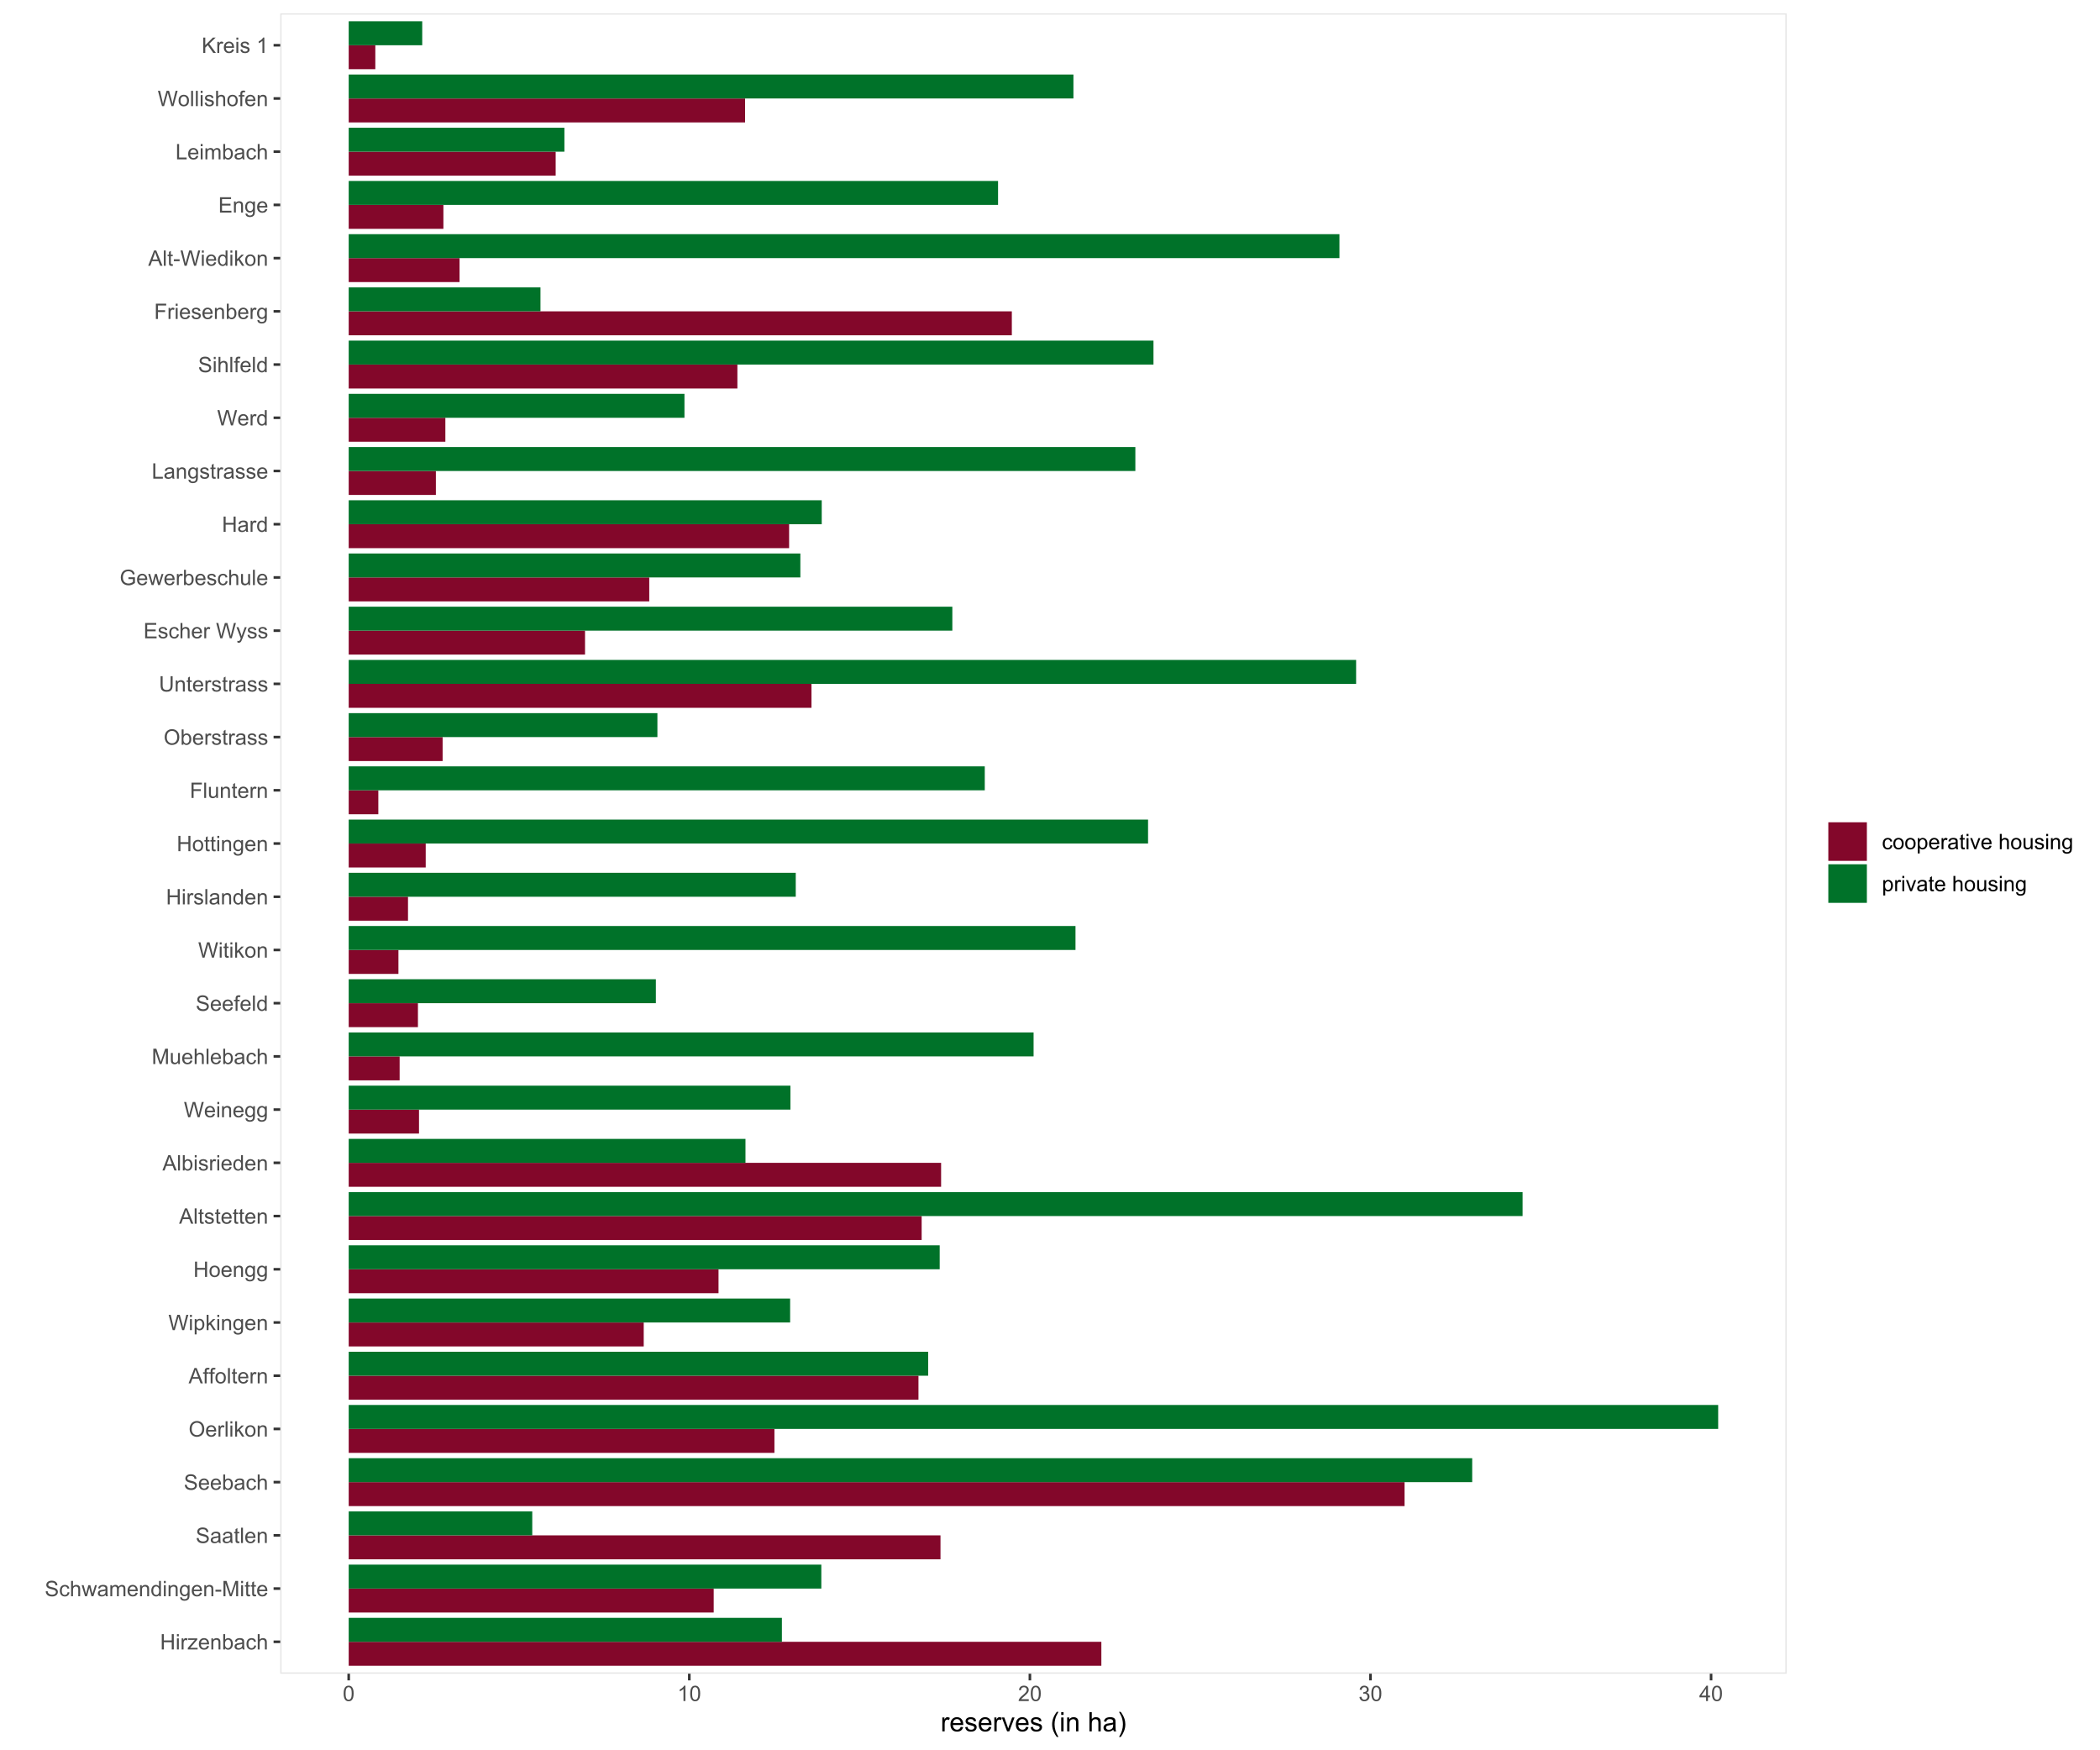 <?xml version="1.0" encoding="UTF-8"?>
<svg xmlns="http://www.w3.org/2000/svg" xmlns:xlink="http://www.w3.org/1999/xlink" width="864pt" height="720pt" viewBox="0 0 864 720" version="1.1">
<defs>
<g>
<symbol overflow="visible" id="glyph0-0">
<path style="stroke:none;" d="M 1.102 0 L 1.102 -5.5 L 5.5 -5.5 L 5.5 0 Z M 1.238 -0.137 L 5.363 -0.137 L 5.363 -5.363 L 1.238 -5.363 Z M 1.238 -0.137 "/>
</symbol>
<symbol overflow="visible" id="glyph0-1">
<path style="stroke:none;" d="M 0.703 0 L 0.703 -6.301 L 1.539 -6.301 L 1.539 -3.711 L 4.812 -3.711 L 4.812 -6.301 L 5.645 -6.301 L 5.645 0 L 4.812 0 L 4.812 -2.969 L 1.539 -2.969 L 1.539 0 Z M 0.703 0 "/>
</symbol>
<symbol overflow="visible" id="glyph0-2">
<path style="stroke:none;" d="M 0.586 -5.41 L 0.586 -6.301 L 1.359 -6.301 L 1.359 -5.41 Z M 0.586 0 L 0.586 -4.562 L 1.359 -4.562 L 1.359 0 Z M 0.586 0 "/>
</symbol>
<symbol overflow="visible" id="glyph0-3">
<path style="stroke:none;" d="M 0.57 0 L 0.57 -4.562 L 1.266 -4.562 L 1.266 -3.871 C 1.445 -4.191 1.609 -4.406 1.758 -4.512 C 1.906 -4.613 2.07 -4.664 2.258 -4.668 C 2.516 -4.664 2.781 -4.582 3.051 -4.418 L 2.785 -3.699 C 2.59 -3.809 2.402 -3.867 2.219 -3.867 C 2.047 -3.867 1.895 -3.816 1.762 -3.715 C 1.625 -3.613 1.527 -3.473 1.473 -3.293 C 1.383 -3.016 1.34 -2.715 1.344 -2.391 L 1.344 0 Z M 0.57 0 "/>
</symbol>
<symbol overflow="visible" id="glyph0-4">
<path style="stroke:none;" d="M 0.172 0 L 0.172 -0.629 L 3.078 -3.961 C 2.742 -3.945 2.453 -3.938 2.203 -3.938 L 0.344 -3.938 L 0.344 -4.562 L 4.074 -4.562 L 4.074 -4.051 L 1.602 -1.156 L 1.125 -0.629 C 1.469 -0.648 1.793 -0.66 2.102 -0.664 L 4.211 -0.664 L 4.211 0 Z M 0.172 0 "/>
</symbol>
<symbol overflow="visible" id="glyph0-5">
<path style="stroke:none;" d="M 3.703 -1.469 L 4.504 -1.371 C 4.375 -0.902 4.141 -0.539 3.801 -0.285 C 3.461 -0.027 3.027 0.098 2.496 0.102 C 1.828 0.098 1.297 -0.102 0.906 -0.512 C 0.512 -0.918 0.316 -1.496 0.32 -2.242 C 0.316 -3.008 0.516 -3.605 0.914 -4.031 C 1.309 -4.453 1.82 -4.664 2.453 -4.668 C 3.059 -4.664 3.555 -4.457 3.945 -4.043 C 4.328 -3.629 4.523 -3.043 4.527 -2.289 C 4.523 -2.242 4.523 -2.176 4.523 -2.086 L 1.121 -2.086 C 1.145 -1.582 1.289 -1.195 1.547 -0.93 C 1.801 -0.66 2.117 -0.527 2.5 -0.531 C 2.781 -0.527 3.023 -0.602 3.227 -0.754 C 3.426 -0.902 3.586 -1.141 3.703 -1.469 Z M 1.164 -2.719 L 3.711 -2.719 C 3.672 -3.102 3.578 -3.387 3.422 -3.582 C 3.172 -3.879 2.852 -4.031 2.461 -4.031 C 2.105 -4.031 1.805 -3.91 1.566 -3.672 C 1.32 -3.434 1.188 -3.117 1.164 -2.719 Z M 1.164 -2.719 "/>
</symbol>
<symbol overflow="visible" id="glyph0-6">
<path style="stroke:none;" d="M 0.578 0 L 0.578 -4.562 L 1.277 -4.562 L 1.277 -3.914 C 1.609 -4.414 2.09 -4.664 2.727 -4.668 C 3 -4.664 3.254 -4.613 3.484 -4.52 C 3.715 -4.418 3.887 -4.289 4.004 -4.129 C 4.113 -3.969 4.195 -3.777 4.246 -3.559 C 4.273 -3.41 4.289 -3.16 4.289 -2.805 L 4.289 0 L 3.516 0 L 3.516 -2.777 C 3.516 -3.09 3.484 -3.324 3.426 -3.484 C 3.363 -3.637 3.258 -3.762 3.105 -3.855 C 2.949 -3.949 2.77 -3.996 2.566 -3.996 C 2.234 -3.996 1.949 -3.891 1.711 -3.68 C 1.469 -3.469 1.348 -3.07 1.352 -2.492 L 1.352 0 Z M 0.578 0 "/>
</symbol>
<symbol overflow="visible" id="glyph0-7">
<path style="stroke:none;" d="M 1.293 0 L 0.574 0 L 0.574 -6.301 L 1.348 -6.301 L 1.348 -4.051 C 1.676 -4.457 2.094 -4.664 2.602 -4.668 C 2.879 -4.664 3.141 -4.605 3.395 -4.496 C 3.645 -4.379 3.852 -4.223 4.016 -4.02 C 4.172 -3.812 4.301 -3.562 4.395 -3.277 C 4.484 -2.984 4.527 -2.676 4.531 -2.352 C 4.527 -1.562 4.336 -0.957 3.953 -0.535 C 3.566 -0.109 3.102 0.098 2.562 0.102 C 2.02 0.098 1.598 -0.121 1.293 -0.57 Z M 1.285 -2.316 C 1.281 -1.766 1.355 -1.371 1.508 -1.129 C 1.75 -0.727 2.082 -0.527 2.496 -0.531 C 2.832 -0.527 3.121 -0.676 3.371 -0.973 C 3.613 -1.266 3.738 -1.703 3.742 -2.285 C 3.738 -2.879 3.621 -3.316 3.387 -3.605 C 3.152 -3.887 2.867 -4.031 2.531 -4.031 C 2.191 -4.031 1.898 -3.883 1.652 -3.59 C 1.406 -3.293 1.281 -2.867 1.285 -2.316 Z M 1.285 -2.316 "/>
</symbol>
<symbol overflow="visible" id="glyph0-8">
<path style="stroke:none;" d="M 3.559 -0.562 C 3.27 -0.32 2.996 -0.148 2.73 -0.047 C 2.465 0.051 2.18 0.098 1.879 0.102 C 1.375 0.098 0.988 -0.02 0.719 -0.266 C 0.449 -0.508 0.316 -0.82 0.316 -1.203 C 0.316 -1.422 0.367 -1.629 0.469 -1.816 C 0.57 -2 0.703 -2.148 0.871 -2.262 C 1.031 -2.371 1.215 -2.453 1.426 -2.516 C 1.574 -2.551 1.805 -2.59 2.113 -2.629 C 2.734 -2.703 3.195 -2.793 3.492 -2.895 C 3.492 -3 3.492 -3.066 3.496 -3.098 C 3.492 -3.41 3.418 -3.633 3.277 -3.766 C 3.074 -3.938 2.781 -4.023 2.398 -4.027 C 2.031 -4.023 1.762 -3.961 1.59 -3.836 C 1.414 -3.707 1.289 -3.48 1.207 -3.16 L 0.453 -3.262 C 0.516 -3.582 0.629 -3.844 0.789 -4.043 C 0.945 -4.242 1.172 -4.395 1.473 -4.504 C 1.77 -4.609 2.117 -4.664 2.508 -4.668 C 2.898 -4.664 3.215 -4.617 3.457 -4.527 C 3.699 -4.434 3.879 -4.32 3.996 -4.184 C 4.109 -4.043 4.188 -3.867 4.238 -3.656 C 4.258 -3.523 4.27 -3.285 4.273 -2.945 L 4.273 -1.914 C 4.27 -1.191 4.289 -0.734 4.324 -0.547 C 4.355 -0.352 4.418 -0.172 4.52 0 L 3.711 0 C 3.629 -0.16 3.578 -0.348 3.559 -0.562 Z M 3.492 -2.289 C 3.211 -2.172 2.789 -2.074 2.23 -2 C 1.91 -1.949 1.684 -1.898 1.555 -1.844 C 1.422 -1.785 1.32 -1.699 1.25 -1.59 C 1.176 -1.477 1.141 -1.355 1.145 -1.227 C 1.141 -1.016 1.219 -0.844 1.379 -0.707 C 1.531 -0.57 1.762 -0.504 2.062 -0.504 C 2.359 -0.504 2.621 -0.566 2.855 -0.699 C 3.086 -0.824 3.258 -1.004 3.367 -1.234 C 3.449 -1.406 3.492 -1.664 3.492 -2.008 Z M 3.492 -2.289 "/>
</symbol>
<symbol overflow="visible" id="glyph0-9">
<path style="stroke:none;" d="M 3.559 -1.672 L 4.32 -1.574 C 4.234 -1.047 4.023 -0.637 3.68 -0.34 C 3.336 -0.047 2.914 0.098 2.418 0.102 C 1.793 0.098 1.293 -0.102 0.914 -0.508 C 0.531 -0.914 0.34 -1.5 0.344 -2.266 C 0.34 -2.754 0.422 -3.184 0.586 -3.559 C 0.75 -3.926 0.996 -4.203 1.332 -4.391 C 1.664 -4.57 2.027 -4.664 2.422 -4.668 C 2.914 -4.664 3.32 -4.539 3.641 -4.289 C 3.953 -4.039 4.156 -3.684 4.246 -3.223 L 3.492 -3.105 C 3.422 -3.41 3.293 -3.641 3.113 -3.797 C 2.926 -3.953 2.707 -4.031 2.453 -4.031 C 2.062 -4.031 1.746 -3.891 1.504 -3.609 C 1.258 -3.328 1.137 -2.887 1.141 -2.285 C 1.137 -1.672 1.254 -1.227 1.492 -0.949 C 1.723 -0.668 2.027 -0.527 2.41 -0.531 C 2.711 -0.527 2.965 -0.621 3.172 -0.809 C 3.371 -0.996 3.5 -1.281 3.559 -1.672 Z M 3.559 -1.672 "/>
</symbol>
<symbol overflow="visible" id="glyph0-10">
<path style="stroke:none;" d="M 0.578 0 L 0.578 -6.301 L 1.352 -6.301 L 1.352 -4.039 C 1.711 -4.453 2.168 -4.664 2.719 -4.668 C 3.055 -4.664 3.348 -4.598 3.602 -4.465 C 3.848 -4.332 4.027 -4.148 4.137 -3.914 C 4.242 -3.68 4.293 -3.336 4.297 -2.891 L 4.297 0 L 3.523 0 L 3.523 -2.891 C 3.52 -3.273 3.438 -3.555 3.27 -3.734 C 3.102 -3.906 2.863 -3.996 2.562 -4 C 2.328 -3.996 2.113 -3.938 1.914 -3.82 C 1.711 -3.703 1.566 -3.543 1.48 -3.34 C 1.391 -3.137 1.348 -2.855 1.352 -2.496 L 1.352 0 Z M 0.578 0 "/>
</symbol>
<symbol overflow="visible" id="glyph0-11">
<path style="stroke:none;" d="M 0.395 -2.023 L 1.18 -2.094 C 1.215 -1.773 1.305 -1.516 1.441 -1.316 C 1.574 -1.113 1.785 -0.949 2.074 -0.828 C 2.359 -0.699 2.68 -0.637 3.043 -0.641 C 3.355 -0.637 3.637 -0.684 3.883 -0.781 C 4.125 -0.875 4.305 -1.008 4.426 -1.172 C 4.543 -1.336 4.605 -1.516 4.605 -1.711 C 4.605 -1.906 4.547 -2.078 4.434 -2.227 C 4.316 -2.375 4.129 -2.5 3.867 -2.602 C 3.695 -2.664 3.32 -2.766 2.746 -2.906 C 2.164 -3.047 1.758 -3.176 1.531 -3.301 C 1.227 -3.453 1.004 -3.648 0.855 -3.887 C 0.707 -4.117 0.633 -4.379 0.637 -4.672 C 0.633 -4.984 0.723 -5.281 0.906 -5.562 C 1.082 -5.836 1.344 -6.047 1.695 -6.191 C 2.039 -6.332 2.426 -6.402 2.852 -6.406 C 3.316 -6.402 3.73 -6.328 4.09 -6.18 C 4.445 -6.027 4.719 -5.805 4.91 -5.516 C 5.102 -5.219 5.203 -4.891 5.219 -4.523 L 4.422 -4.465 C 4.375 -4.863 4.23 -5.164 3.984 -5.367 C 3.734 -5.57 3.367 -5.672 2.887 -5.672 C 2.383 -5.672 2.016 -5.578 1.785 -5.395 C 1.555 -5.207 1.441 -4.984 1.441 -4.727 C 1.441 -4.496 1.52 -4.309 1.684 -4.168 C 1.84 -4.02 2.262 -3.871 2.941 -3.719 C 3.617 -3.562 4.082 -3.43 4.336 -3.316 C 4.703 -3.145 4.973 -2.93 5.148 -2.672 C 5.32 -2.414 5.406 -2.113 5.41 -1.777 C 5.406 -1.441 5.312 -1.129 5.121 -0.832 C 4.93 -0.535 4.652 -0.301 4.293 -0.137 C 3.93 0.027 3.527 0.105 3.082 0.109 C 2.512 0.105 2.031 0.023 1.648 -0.141 C 1.258 -0.305 0.957 -0.555 0.742 -0.891 C 0.52 -1.223 0.402 -1.598 0.395 -2.023 Z M 0.395 -2.023 "/>
</symbol>
<symbol overflow="visible" id="glyph0-12">
<path style="stroke:none;" d="M 1.422 0 L 0.027 -4.562 L 0.824 -4.562 L 1.551 -1.93 L 1.82 -0.949 C 1.832 -0.996 1.91 -1.309 2.059 -1.891 L 2.785 -4.562 L 3.578 -4.562 L 4.262 -1.918 L 4.492 -1.043 L 4.754 -1.926 L 5.535 -4.562 L 6.285 -4.562 L 4.859 0 L 4.055 0 L 3.332 -2.734 L 3.152 -3.512 L 2.23 0 Z M 1.422 0 "/>
</symbol>
<symbol overflow="visible" id="glyph0-13">
<path style="stroke:none;" d="M 0.578 0 L 0.578 -4.562 L 1.273 -4.562 L 1.273 -3.922 C 1.414 -4.141 1.605 -4.32 1.844 -4.461 C 2.078 -4.594 2.348 -4.664 2.656 -4.668 C 2.992 -4.664 3.27 -4.594 3.488 -4.457 C 3.699 -4.312 3.852 -4.117 3.945 -3.867 C 4.301 -4.398 4.773 -4.664 5.355 -4.668 C 5.805 -4.664 6.148 -4.539 6.395 -4.289 C 6.637 -4.039 6.762 -3.652 6.762 -3.133 L 6.762 0 L 5.996 0 L 5.996 -2.875 C 5.992 -3.184 5.969 -3.406 5.918 -3.543 C 5.867 -3.676 5.773 -3.785 5.645 -3.871 C 5.512 -3.953 5.359 -3.996 5.184 -3.996 C 4.859 -3.996 4.594 -3.887 4.383 -3.676 C 4.172 -3.457 4.066 -3.117 4.066 -2.652 L 4.066 0 L 3.293 0 L 3.293 -2.965 C 3.293 -3.309 3.227 -3.566 3.102 -3.738 C 2.973 -3.91 2.77 -3.996 2.484 -3.996 C 2.266 -3.996 2.062 -3.938 1.879 -3.824 C 1.691 -3.707 1.559 -3.539 1.477 -3.32 C 1.391 -3.098 1.348 -2.781 1.352 -2.367 L 1.352 0 Z M 0.578 0 "/>
</symbol>
<symbol overflow="visible" id="glyph0-14">
<path style="stroke:none;" d="M 3.539 0 L 3.539 -0.574 C 3.25 -0.125 2.824 0.098 2.266 0.102 C 1.898 0.098 1.562 0 1.262 -0.199 C 0.953 -0.398 0.719 -0.676 0.551 -1.039 C 0.383 -1.395 0.297 -1.809 0.301 -2.277 C 0.297 -2.73 0.375 -3.145 0.527 -3.516 C 0.68 -3.887 0.906 -4.172 1.211 -4.371 C 1.512 -4.566 1.852 -4.664 2.23 -4.668 C 2.5 -4.664 2.746 -4.605 2.965 -4.492 C 3.18 -4.375 3.352 -4.223 3.488 -4.039 L 3.488 -6.301 L 4.258 -6.301 L 4.258 0 Z M 1.094 -2.277 C 1.09 -1.691 1.215 -1.254 1.465 -0.965 C 1.711 -0.672 2 -0.527 2.336 -0.531 C 2.672 -0.527 2.961 -0.664 3.199 -0.945 C 3.434 -1.219 3.551 -1.641 3.555 -2.211 C 3.551 -2.832 3.43 -3.293 3.191 -3.586 C 2.949 -3.879 2.652 -4.023 2.305 -4.027 C 1.957 -4.023 1.672 -3.883 1.441 -3.605 C 1.207 -3.32 1.09 -2.879 1.094 -2.277 Z M 1.094 -2.277 "/>
</symbol>
<symbol overflow="visible" id="glyph0-15">
<path style="stroke:none;" d="M 0.438 0.379 L 1.191 0.488 C 1.219 0.719 1.309 0.891 1.453 0.996 C 1.645 1.137 1.906 1.207 2.238 1.211 C 2.598 1.207 2.871 1.137 3.066 0.996 C 3.258 0.852 3.391 0.648 3.465 0.395 C 3.5 0.234 3.52 -0.094 3.52 -0.598 C 3.18 -0.199 2.758 0 2.258 0 C 1.625 0 1.141 -0.227 0.801 -0.68 C 0.453 -1.133 0.281 -1.676 0.285 -2.309 C 0.281 -2.742 0.359 -3.141 0.52 -3.512 C 0.676 -3.879 0.906 -4.164 1.207 -4.367 C 1.504 -4.562 1.855 -4.664 2.262 -4.668 C 2.797 -4.664 3.238 -4.445 3.594 -4.012 L 3.594 -4.562 L 4.305 -4.562 L 4.305 -0.617 C 4.301 0.094 4.227 0.594 4.086 0.891 C 3.938 1.188 3.711 1.422 3.398 1.594 C 3.086 1.766 2.699 1.852 2.242 1.852 C 1.695 1.852 1.254 1.727 0.922 1.484 C 0.586 1.234 0.426 0.867 0.438 0.379 Z M 1.078 -2.363 C 1.078 -1.762 1.195 -1.324 1.434 -1.051 C 1.672 -0.773 1.969 -0.637 2.328 -0.641 C 2.68 -0.637 2.98 -0.773 3.223 -1.051 C 3.461 -1.32 3.578 -1.75 3.582 -2.336 C 3.578 -2.895 3.457 -3.316 3.211 -3.602 C 2.961 -3.883 2.66 -4.023 2.316 -4.027 C 1.969 -4.023 1.676 -3.883 1.438 -3.605 C 1.195 -3.324 1.078 -2.91 1.078 -2.363 Z M 1.078 -2.363 "/>
</symbol>
<symbol overflow="visible" id="glyph0-16">
<path style="stroke:none;" d="M 0.281 -1.891 L 0.281 -2.668 L 2.656 -2.668 L 2.656 -1.891 Z M 0.281 -1.891 "/>
</symbol>
<symbol overflow="visible" id="glyph0-17">
<path style="stroke:none;" d="M 0.652 0 L 0.652 -6.301 L 1.906 -6.301 L 3.398 -1.84 C 3.535 -1.422 3.633 -1.109 3.699 -0.906 C 3.77 -1.133 3.883 -1.469 4.035 -1.918 L 5.543 -6.301 L 6.664 -6.301 L 6.664 0 L 5.859 0 L 5.859 -5.273 L 4.031 0 L 3.277 0 L 1.457 -5.363 L 1.457 0 Z M 0.652 0 "/>
</symbol>
<symbol overflow="visible" id="glyph0-18">
<path style="stroke:none;" d="M 2.27 -0.691 L 2.379 -0.008 C 2.16 0.039 1.965 0.059 1.797 0.059 C 1.512 0.059 1.293 0.016 1.141 -0.074 C 0.984 -0.16 0.875 -0.277 0.816 -0.422 C 0.75 -0.566 0.719 -0.871 0.723 -1.336 L 0.723 -3.961 L 0.156 -3.961 L 0.156 -4.562 L 0.723 -4.562 L 0.723 -5.695 L 1.492 -6.156 L 1.492 -4.562 L 2.27 -4.562 L 2.27 -3.961 L 1.492 -3.961 L 1.492 -1.293 C 1.488 -1.07 1.5 -0.93 1.531 -0.867 C 1.555 -0.805 1.602 -0.754 1.664 -0.715 C 1.727 -0.676 1.812 -0.656 1.93 -0.66 C 2.012 -0.656 2.125 -0.668 2.27 -0.691 Z M 2.27 -0.691 "/>
</symbol>
<symbol overflow="visible" id="glyph0-19">
<path style="stroke:none;" d="M 0.562 0 L 0.562 -6.301 L 1.336 -6.301 L 1.336 0 Z M 0.562 0 "/>
</symbol>
<symbol overflow="visible" id="glyph0-20">
<path style="stroke:none;" d="M 0.426 -3.066 C 0.422 -4.109 0.703 -4.93 1.266 -5.523 C 1.828 -6.113 2.551 -6.41 3.441 -6.41 C 4.02 -6.41 4.543 -6.27 5.012 -5.992 C 5.477 -5.715 5.836 -5.328 6.082 -4.832 C 6.324 -4.332 6.445 -3.77 6.449 -3.141 C 6.445 -2.5 6.316 -1.926 6.062 -1.426 C 5.801 -0.918 5.434 -0.539 4.965 -0.281 C 4.488 -0.023 3.98 0.105 3.438 0.109 C 2.84 0.105 2.309 -0.035 1.848 -0.32 C 1.379 -0.605 1.027 -0.996 0.785 -1.496 C 0.543 -1.988 0.422 -2.512 0.426 -3.066 Z M 1.285 -3.055 C 1.281 -2.293 1.484 -1.695 1.895 -1.262 C 2.301 -0.82 2.816 -0.602 3.434 -0.605 C 4.059 -0.602 4.574 -0.824 4.98 -1.266 C 5.387 -1.707 5.59 -2.332 5.59 -3.145 C 5.59 -3.656 5.5 -4.105 5.328 -4.488 C 5.152 -4.871 4.902 -5.168 4.57 -5.379 C 4.234 -5.59 3.859 -5.695 3.445 -5.695 C 2.855 -5.695 2.348 -5.492 1.922 -5.086 C 1.496 -4.68 1.281 -4 1.285 -3.055 Z M 1.285 -3.055 "/>
</symbol>
<symbol overflow="visible" id="glyph0-21">
<path style="stroke:none;" d="M 0.586 0 L 0.586 -6.301 L 1.359 -6.301 L 1.359 -2.707 L 3.188 -4.562 L 4.188 -4.562 L 2.445 -2.871 L 4.367 0 L 3.41 0 L 1.902 -2.332 L 1.359 -1.809 L 1.359 0 Z M 0.586 0 "/>
</symbol>
<symbol overflow="visible" id="glyph0-22">
<path style="stroke:none;" d="M 0.293 -2.281 C 0.293 -3.125 0.527 -3.754 0.996 -4.16 C 1.387 -4.496 1.863 -4.664 2.434 -4.668 C 3.059 -4.664 3.57 -4.457 3.969 -4.051 C 4.363 -3.637 4.562 -3.07 4.566 -2.348 C 4.562 -1.758 4.477 -1.297 4.301 -0.961 C 4.125 -0.625 3.867 -0.363 3.535 -0.176 C 3.195 0.008 2.828 0.098 2.434 0.102 C 1.789 0.098 1.273 -0.102 0.883 -0.512 C 0.488 -0.918 0.293 -1.508 0.293 -2.281 Z M 1.086 -2.281 C 1.082 -1.695 1.211 -1.258 1.469 -0.969 C 1.723 -0.672 2.043 -0.527 2.434 -0.531 C 2.812 -0.527 3.133 -0.672 3.391 -0.969 C 3.645 -1.258 3.773 -1.707 3.773 -2.309 C 3.773 -2.871 3.645 -3.297 3.387 -3.59 C 3.129 -3.879 2.809 -4.023 2.434 -4.027 C 2.043 -4.023 1.723 -3.879 1.469 -3.594 C 1.211 -3.301 1.082 -2.863 1.086 -2.281 Z M 1.086 -2.281 "/>
</symbol>
<symbol overflow="visible" id="glyph0-23">
<path style="stroke:none;" d="M -0.012 0 L 2.406 -6.301 L 3.305 -6.301 L 5.883 0 L 4.934 0 L 4.199 -1.906 L 1.562 -1.906 L 0.871 0 Z M 1.805 -2.586 L 3.941 -2.586 L 3.281 -4.332 C 3.078 -4.855 2.93 -5.293 2.836 -5.637 C 2.754 -5.23 2.641 -4.828 2.496 -4.434 Z M 1.805 -2.586 "/>
</symbol>
<symbol overflow="visible" id="glyph0-24">
<path style="stroke:none;" d="M 0.766 0 L 0.766 -3.961 L 0.082 -3.961 L 0.082 -4.562 L 0.766 -4.562 L 0.766 -5.047 C 0.762 -5.352 0.789 -5.582 0.848 -5.73 C 0.918 -5.93 1.047 -6.09 1.238 -6.219 C 1.422 -6.34 1.688 -6.402 2.027 -6.406 C 2.246 -6.402 2.484 -6.379 2.75 -6.328 L 2.633 -5.656 C 2.469 -5.68 2.32 -5.695 2.18 -5.699 C 1.945 -5.695 1.777 -5.645 1.68 -5.547 C 1.582 -5.445 1.535 -5.258 1.535 -4.984 L 1.535 -4.562 L 2.422 -4.562 L 2.422 -3.961 L 1.535 -3.961 L 1.535 0 Z M 0.766 0 "/>
</symbol>
<symbol overflow="visible" id="glyph0-25">
<path style="stroke:none;" d="M 1.777 0 L 0.109 -6.301 L 0.961 -6.301 L 1.922 -2.172 C 2.023 -1.734 2.109 -1.305 2.188 -0.883 C 2.344 -1.551 2.438 -1.938 2.469 -2.047 L 3.668 -6.301 L 4.676 -6.301 L 5.578 -3.109 C 5.805 -2.316 5.965 -1.574 6.066 -0.883 C 6.145 -1.277 6.25 -1.734 6.383 -2.25 L 7.371 -6.301 L 8.207 -6.301 L 6.48 0 L 5.676 0 L 4.348 -4.801 C 4.234 -5.199 4.168 -5.445 4.152 -5.539 C 4.082 -5.246 4.02 -5 3.965 -4.801 L 2.629 0 Z M 1.777 0 "/>
</symbol>
<symbol overflow="visible" id="glyph0-26">
<path style="stroke:none;" d="M 0.578 1.75 L 0.578 -4.562 L 1.285 -4.562 L 1.285 -3.969 C 1.449 -4.199 1.637 -4.375 1.848 -4.492 C 2.051 -4.605 2.305 -4.664 2.609 -4.668 C 2.992 -4.664 3.336 -4.562 3.637 -4.367 C 3.934 -4.164 4.16 -3.883 4.312 -3.516 C 4.465 -3.148 4.539 -2.746 4.543 -2.316 C 4.539 -1.848 4.457 -1.43 4.289 -1.055 C 4.121 -0.68 3.875 -0.391 3.559 -0.195 C 3.238 0.004 2.902 0.098 2.551 0.102 C 2.289 0.098 2.059 0.047 1.855 -0.059 C 1.648 -0.168 1.48 -0.305 1.352 -0.473 L 1.352 1.75 Z M 1.281 -2.258 C 1.277 -1.664 1.395 -1.23 1.637 -0.953 C 1.871 -0.668 2.16 -0.527 2.5 -0.531 C 2.84 -0.527 3.133 -0.672 3.383 -0.969 C 3.625 -1.258 3.75 -1.711 3.75 -2.32 C 3.75 -2.898 3.629 -3.332 3.391 -3.625 C 3.152 -3.914 2.867 -4.059 2.535 -4.062 C 2.203 -4.059 1.91 -3.906 1.66 -3.598 C 1.402 -3.289 1.277 -2.84 1.281 -2.258 Z M 1.281 -2.258 "/>
</symbol>
<symbol overflow="visible" id="glyph0-27">
<path style="stroke:none;" d="M 0.27 -1.363 L 1.035 -1.484 C 1.078 -1.172 1.199 -0.938 1.395 -0.777 C 1.59 -0.609 1.863 -0.527 2.219 -0.531 C 2.57 -0.527 2.832 -0.602 3.008 -0.75 C 3.176 -0.895 3.262 -1.062 3.266 -1.258 C 3.262 -1.43 3.188 -1.566 3.039 -1.672 C 2.93 -1.734 2.664 -1.824 2.246 -1.934 C 1.676 -2.074 1.285 -2.195 1.066 -2.305 C 0.848 -2.406 0.68 -2.551 0.566 -2.738 C 0.453 -2.918 0.398 -3.125 0.398 -3.352 C 0.398 -3.555 0.445 -3.742 0.539 -3.914 C 0.633 -4.086 0.758 -4.23 0.918 -4.348 C 1.039 -4.434 1.203 -4.508 1.41 -4.574 C 1.617 -4.633 1.84 -4.664 2.078 -4.668 C 2.434 -4.664 2.75 -4.613 3.023 -4.512 C 3.293 -4.406 3.492 -4.266 3.621 -4.09 C 3.75 -3.914 3.84 -3.68 3.891 -3.387 L 3.133 -3.281 C 3.098 -3.516 2.996 -3.699 2.832 -3.832 C 2.664 -3.965 2.434 -4.031 2.137 -4.031 C 1.777 -4.031 1.523 -3.973 1.375 -3.855 C 1.223 -3.738 1.148 -3.598 1.148 -3.441 C 1.148 -3.34 1.18 -3.25 1.242 -3.172 C 1.305 -3.086 1.402 -3.02 1.539 -2.965 C 1.613 -2.934 1.84 -2.867 2.223 -2.766 C 2.766 -2.617 3.148 -2.496 3.367 -2.406 C 3.582 -2.312 3.75 -2.176 3.875 -2 C 3.996 -1.82 4.059 -1.602 4.062 -1.34 C 4.059 -1.078 3.984 -0.836 3.836 -0.609 C 3.684 -0.383 3.465 -0.207 3.184 -0.082 C 2.895 0.039 2.574 0.098 2.223 0.102 C 1.625 0.098 1.172 -0.02 0.863 -0.266 C 0.551 -0.508 0.355 -0.875 0.27 -1.363 Z M 0.27 -1.363 "/>
</symbol>
<symbol overflow="visible" id="glyph0-28">
<path style="stroke:none;" d="M 3.57 0 L 3.57 -0.672 C 3.211 -0.156 2.73 0.098 2.121 0.102 C 1.852 0.098 1.598 0.051 1.367 -0.051 C 1.133 -0.152 0.961 -0.281 0.848 -0.441 C 0.734 -0.594 0.656 -0.785 0.609 -1.016 C 0.578 -1.164 0.562 -1.406 0.562 -1.734 L 0.562 -4.562 L 1.336 -4.562 L 1.336 -2.031 C 1.336 -1.625 1.352 -1.352 1.383 -1.215 C 1.43 -1.008 1.531 -0.848 1.691 -0.734 C 1.848 -0.617 2.043 -0.562 2.277 -0.562 C 2.508 -0.562 2.727 -0.621 2.93 -0.738 C 3.133 -0.855 3.273 -1.016 3.359 -1.227 C 3.441 -1.43 3.484 -1.727 3.488 -2.117 L 3.488 -4.562 L 4.262 -4.562 L 4.262 0 Z M 3.57 0 "/>
</symbol>
<symbol overflow="visible" id="glyph0-29">
<path style="stroke:none;" d="M 0.723 0 L 0.723 -6.301 L 4.973 -6.301 L 4.973 -5.555 L 1.555 -5.555 L 1.555 -3.605 L 4.512 -3.605 L 4.512 -2.863 L 1.555 -2.863 L 1.555 0 Z M 0.723 0 "/>
</symbol>
<symbol overflow="visible" id="glyph0-30">
<path style="stroke:none;" d="M 4.812 -6.301 L 5.645 -6.301 L 5.645 -2.66 C 5.641 -2.027 5.57 -1.523 5.43 -1.152 C 5.285 -0.777 5.027 -0.473 4.652 -0.242 C 4.277 -0.008 3.785 0.105 3.184 0.109 C 2.59 0.105 2.109 0.008 1.734 -0.195 C 1.359 -0.398 1.09 -0.695 0.93 -1.082 C 0.77 -1.465 0.691 -1.992 0.691 -2.66 L 0.691 -6.301 L 1.527 -6.301 L 1.527 -2.664 C 1.523 -2.113 1.574 -1.711 1.68 -1.453 C 1.777 -1.195 1.953 -0.996 2.203 -0.855 C 2.449 -0.715 2.75 -0.645 3.109 -0.645 C 3.723 -0.645 4.16 -0.781 4.422 -1.059 C 4.68 -1.336 4.809 -1.871 4.812 -2.664 Z M 4.812 -6.301 "/>
</symbol>
<symbol overflow="visible" id="glyph0-31">
<path style="stroke:none;" d="M 0.695 0 L 0.695 -6.301 L 5.25 -6.301 L 5.25 -5.555 L 1.531 -5.555 L 1.531 -3.625 L 5.016 -3.625 L 5.016 -2.887 L 1.531 -2.887 L 1.531 -0.742 L 5.398 -0.742 L 5.398 0 Z M 0.695 0 "/>
</symbol>
<symbol overflow="visible" id="glyph0-32">
<path style="stroke:none;" d=""/>
</symbol>
<symbol overflow="visible" id="glyph0-33">
<path style="stroke:none;" d="M 0.547 1.758 L 0.461 1.031 C 0.629 1.078 0.777 1.102 0.902 1.102 C 1.074 1.102 1.211 1.07 1.312 1.016 C 1.414 0.953 1.5 0.875 1.57 0.773 C 1.617 0.695 1.695 0.504 1.805 0.199 C 1.82 0.152 1.844 0.086 1.875 0.008 L 0.141 -4.562 L 0.977 -4.562 L 1.926 -1.922 C 2.047 -1.586 2.156 -1.23 2.258 -0.863 C 2.344 -1.215 2.449 -1.562 2.574 -1.902 L 3.551 -4.562 L 4.324 -4.562 L 2.586 0.078 C 2.398 0.574 2.254 0.922 2.152 1.113 C 2.012 1.367 1.855 1.551 1.68 1.672 C 1.5 1.789 1.289 1.852 1.043 1.852 C 0.895 1.852 0.727 1.82 0.547 1.758 Z M 0.547 1.758 "/>
</symbol>
<symbol overflow="visible" id="glyph0-34">
<path style="stroke:none;" d="M 3.625 -2.469 L 3.625 -3.211 L 6.297 -3.215 L 6.297 -0.875 C 5.883 -0.547 5.461 -0.301 5.027 -0.137 C 4.59 0.027 4.141 0.105 3.688 0.109 C 3.062 0.105 2.5 -0.023 2 -0.289 C 1.492 -0.551 1.113 -0.934 0.855 -1.438 C 0.598 -1.938 0.469 -2.5 0.469 -3.121 C 0.469 -3.73 0.594 -4.301 0.852 -4.836 C 1.105 -5.363 1.477 -5.758 1.957 -6.02 C 2.438 -6.273 2.992 -6.402 3.621 -6.406 C 4.074 -6.402 4.484 -6.328 4.855 -6.184 C 5.223 -6.035 5.512 -5.832 5.723 -5.566 C 5.93 -5.301 6.09 -4.957 6.199 -4.539 L 5.449 -4.332 C 5.352 -4.648 5.23 -4.902 5.094 -5.086 C 4.953 -5.27 4.754 -5.414 4.492 -5.527 C 4.23 -5.637 3.941 -5.695 3.625 -5.695 C 3.242 -5.695 2.914 -5.637 2.637 -5.52 C 2.359 -5.402 2.133 -5.246 1.965 -5.059 C 1.793 -4.867 1.664 -4.66 1.57 -4.438 C 1.406 -4.047 1.324 -3.625 1.328 -3.172 C 1.324 -2.605 1.422 -2.137 1.617 -1.762 C 1.809 -1.383 2.09 -1.102 2.461 -0.918 C 2.828 -0.734 3.219 -0.645 3.641 -0.645 C 3.996 -0.645 4.348 -0.711 4.695 -0.852 C 5.035 -0.988 5.297 -1.137 5.477 -1.297 L 5.477 -2.469 Z M 3.625 -2.469 "/>
</symbol>
<symbol overflow="visible" id="glyph0-35">
<path style="stroke:none;" d="M 0.645 0 L 0.645 -6.301 L 1.477 -6.301 L 1.477 -0.742 L 4.582 -0.742 L 4.582 0 Z M 0.645 0 "/>
</symbol>
<symbol overflow="visible" id="glyph0-36">
<path style="stroke:none;" d="M 0.645 0 L 0.645 -6.301 L 1.477 -6.301 L 1.477 -3.176 L 4.605 -6.301 L 5.738 -6.301 L 3.094 -3.746 L 5.852 0 L 4.754 0 L 2.508 -3.188 L 1.477 -2.184 L 1.477 0 Z M 0.645 0 "/>
</symbol>
<symbol overflow="visible" id="glyph0-37">
<path style="stroke:none;" d="M 3.277 0 L 2.504 0 L 2.504 -4.93 C 2.316 -4.75 2.074 -4.574 1.773 -4.395 C 1.469 -4.215 1.195 -4.082 0.957 -3.996 L 0.957 -4.742 C 1.387 -4.941 1.766 -5.188 2.09 -5.48 C 2.414 -5.77 2.645 -6.051 2.781 -6.324 L 3.277 -6.324 Z M 3.277 0 "/>
</symbol>
<symbol overflow="visible" id="glyph0-38">
<path style="stroke:none;" d="M 0.367 -3.105 C 0.363 -3.848 0.438 -4.445 0.594 -4.902 C 0.742 -5.355 0.973 -5.707 1.277 -5.953 C 1.578 -6.199 1.957 -6.32 2.418 -6.324 C 2.754 -6.32 3.051 -6.254 3.309 -6.121 C 3.562 -5.984 3.773 -5.789 3.938 -5.531 C 4.102 -5.273 4.23 -4.961 4.328 -4.594 C 4.422 -4.227 4.469 -3.73 4.473 -3.105 C 4.469 -2.367 4.395 -1.77 4.242 -1.316 C 4.09 -0.859 3.863 -0.508 3.562 -0.262 C 3.258 -0.016 2.875 0.105 2.418 0.109 C 1.809 0.105 1.332 -0.109 0.988 -0.547 C 0.57 -1.066 0.363 -1.922 0.367 -3.105 Z M 1.16 -3.105 C 1.16 -2.07 1.281 -1.379 1.523 -1.039 C 1.766 -0.695 2.062 -0.527 2.418 -0.527 C 2.773 -0.527 3.074 -0.699 3.316 -1.043 C 3.559 -1.387 3.68 -2.074 3.68 -3.105 C 3.68 -4.145 3.559 -4.832 3.316 -5.172 C 3.074 -5.512 2.77 -5.684 2.41 -5.684 C 2.051 -5.684 1.77 -5.531 1.559 -5.234 C 1.293 -4.844 1.16 -4.137 1.16 -3.105 Z M 1.16 -3.105 "/>
</symbol>
<symbol overflow="visible" id="glyph0-39">
<path style="stroke:none;" d="M 4.43 -0.742 L 4.43 0 L 0.266 0 C 0.258 -0.188 0.289 -0.367 0.355 -0.539 C 0.461 -0.82 0.629 -1.098 0.863 -1.375 C 1.094 -1.648 1.434 -1.965 1.879 -2.328 C 2.562 -2.887 3.023 -3.332 3.266 -3.664 C 3.5 -3.988 3.621 -4.301 3.625 -4.594 C 3.621 -4.898 3.512 -5.156 3.297 -5.367 C 3.074 -5.578 2.789 -5.684 2.441 -5.684 C 2.066 -5.684 1.77 -5.57 1.547 -5.348 C 1.32 -5.125 1.207 -4.816 1.207 -4.422 L 0.414 -4.504 C 0.465 -5.094 0.668 -5.543 1.027 -5.855 C 1.379 -6.164 1.855 -6.32 2.457 -6.324 C 3.059 -6.32 3.539 -6.152 3.891 -5.82 C 4.242 -5.484 4.418 -5.07 4.422 -4.578 C 4.418 -4.32 4.367 -4.074 4.266 -3.832 C 4.164 -3.59 3.992 -3.332 3.754 -3.062 C 3.512 -2.793 3.113 -2.426 2.562 -1.957 C 2.094 -1.566 1.797 -1.301 1.664 -1.16 C 1.531 -1.02 1.422 -0.879 1.34 -0.742 Z M 4.43 -0.742 "/>
</symbol>
<symbol overflow="visible" id="glyph0-40">
<path style="stroke:none;" d="M 0.371 -1.664 L 1.145 -1.766 C 1.23 -1.324 1.383 -1.008 1.598 -0.816 C 1.809 -0.621 2.066 -0.527 2.375 -0.527 C 2.734 -0.527 3.043 -0.652 3.297 -0.906 C 3.547 -1.156 3.672 -1.469 3.676 -1.844 C 3.672 -2.195 3.555 -2.488 3.324 -2.719 C 3.09 -2.949 2.797 -3.062 2.441 -3.066 C 2.293 -3.062 2.109 -3.035 1.895 -2.98 L 1.98 -3.66 C 2.031 -3.652 2.07 -3.648 2.105 -3.652 C 2.434 -3.648 2.73 -3.734 2.996 -3.91 C 3.254 -4.078 3.387 -4.344 3.391 -4.703 C 3.387 -4.984 3.289 -5.219 3.102 -5.406 C 2.906 -5.59 2.66 -5.684 2.359 -5.688 C 2.055 -5.684 1.805 -5.59 1.605 -5.402 C 1.402 -5.215 1.273 -4.93 1.219 -4.555 L 0.445 -4.691 C 0.539 -5.207 0.754 -5.609 1.09 -5.895 C 1.426 -6.18 1.844 -6.32 2.344 -6.324 C 2.688 -6.32 3.004 -6.246 3.293 -6.102 C 3.582 -5.953 3.801 -5.754 3.953 -5.5 C 4.105 -5.242 4.184 -4.973 4.184 -4.688 C 4.184 -4.414 4.109 -4.164 3.965 -3.945 C 3.816 -3.719 3.602 -3.543 3.316 -3.41 C 3.688 -3.324 3.977 -3.145 4.184 -2.875 C 4.391 -2.602 4.492 -2.262 4.496 -1.859 C 4.492 -1.305 4.293 -0.84 3.895 -0.461 C 3.492 -0.078 2.984 0.109 2.371 0.113 C 1.816 0.109 1.355 -0.051 0.992 -0.379 C 0.625 -0.707 0.418 -1.137 0.371 -1.664 Z M 0.371 -1.664 "/>
</symbol>
<symbol overflow="visible" id="glyph0-41">
<path style="stroke:none;" d="M 2.844 0 L 2.844 -1.508 L 0.113 -1.508 L 0.113 -2.219 L 2.988 -6.301 L 3.617 -6.301 L 3.617 -2.219 L 4.469 -2.219 L 4.469 -1.508 L 3.617 -1.508 L 3.617 0 Z M 2.844 -2.219 L 2.844 -5.059 L 0.871 -2.219 Z M 2.844 -2.219 "/>
</symbol>
<symbol overflow="visible" id="glyph0-42">
<path style="stroke:none;" d="M 1.848 0 L 0.113 -4.562 L 0.93 -4.562 L 1.906 -1.832 C 2.008 -1.531 2.105 -1.223 2.199 -0.91 C 2.266 -1.148 2.363 -1.438 2.488 -1.777 L 3.504 -4.562 L 4.297 -4.562 L 2.57 0 Z M 1.848 0 "/>
</symbol>
<symbol overflow="visible" id="glyph1-0">
<path style="stroke:none;" d="M 1.375 0 L 1.375 -6.875 L 6.875 -6.875 L 6.875 0 Z M 1.547 -0.172 L 6.703 -0.172 L 6.703 -6.703 L 1.547 -6.703 Z M 1.547 -0.172 "/>
</symbol>
<symbol overflow="visible" id="glyph1-1">
<path style="stroke:none;" d="M 0.715 0 L 0.715 -5.703 L 1.586 -5.703 L 1.586 -4.84 C 1.805 -5.242 2.008 -5.508 2.199 -5.637 C 2.383 -5.766 2.59 -5.828 2.82 -5.832 C 3.141 -5.828 3.473 -5.727 3.812 -5.523 L 3.48 -4.625 C 3.242 -4.762 3.004 -4.832 2.773 -4.836 C 2.555 -4.832 2.363 -4.77 2.199 -4.645 C 2.027 -4.516 1.91 -4.34 1.844 -4.113 C 1.73 -3.77 1.676 -3.391 1.68 -2.984 L 1.68 0 Z M 0.715 0 "/>
</symbol>
<symbol overflow="visible" id="glyph1-2">
<path style="stroke:none;" d="M 4.629 -1.836 L 5.629 -1.715 C 5.469 -1.125 5.176 -0.672 4.75 -0.352 C 4.324 -0.031 3.781 0.129 3.121 0.129 C 2.281 0.129 1.617 -0.125 1.133 -0.641 C 0.641 -1.152 0.398 -1.875 0.402 -2.805 C 0.398 -3.762 0.645 -4.504 1.145 -5.035 C 1.637 -5.562 2.277 -5.828 3.066 -5.832 C 3.824 -5.828 4.449 -5.57 4.934 -5.051 C 5.418 -4.531 5.66 -3.801 5.66 -2.863 C 5.66 -2.805 5.656 -2.719 5.656 -2.605 L 1.402 -2.605 C 1.434 -1.977 1.613 -1.496 1.934 -1.164 C 2.25 -0.828 2.645 -0.66 3.125 -0.664 C 3.477 -0.66 3.781 -0.754 4.031 -0.945 C 4.281 -1.129 4.48 -1.426 4.629 -1.836 Z M 1.457 -3.398 L 4.641 -3.398 C 4.598 -3.879 4.473 -4.238 4.273 -4.48 C 3.961 -4.852 3.562 -5.039 3.078 -5.039 C 2.629 -5.039 2.258 -4.891 1.957 -4.594 C 1.652 -4.297 1.484 -3.898 1.457 -3.398 Z M 1.457 -3.398 "/>
</symbol>
<symbol overflow="visible" id="glyph1-3">
<path style="stroke:none;" d="M 0.34 -1.703 L 1.293 -1.852 C 1.344 -1.469 1.492 -1.172 1.742 -0.969 C 1.984 -0.762 2.328 -0.66 2.773 -0.664 C 3.211 -0.66 3.539 -0.75 3.758 -0.934 C 3.969 -1.113 4.078 -1.328 4.082 -1.574 C 4.078 -1.789 3.984 -1.961 3.797 -2.09 C 3.664 -2.172 3.332 -2.281 2.809 -2.418 C 2.098 -2.594 1.605 -2.75 1.332 -2.883 C 1.055 -3.012 0.848 -3.191 0.711 -3.422 C 0.566 -3.652 0.496 -3.906 0.5 -4.188 C 0.496 -4.441 0.555 -4.676 0.672 -4.895 C 0.785 -5.105 0.945 -5.289 1.148 -5.438 C 1.297 -5.547 1.5 -5.637 1.762 -5.715 C 2.02 -5.789 2.301 -5.828 2.602 -5.832 C 3.047 -5.828 3.438 -5.766 3.777 -5.637 C 4.113 -5.508 4.363 -5.332 4.527 -5.113 C 4.688 -4.891 4.797 -4.598 4.859 -4.234 L 3.914 -4.102 C 3.871 -4.395 3.746 -4.621 3.543 -4.789 C 3.336 -4.953 3.043 -5.039 2.668 -5.039 C 2.223 -5.039 1.906 -4.965 1.719 -4.816 C 1.523 -4.668 1.43 -4.496 1.434 -4.301 C 1.43 -4.176 1.469 -4.062 1.551 -3.965 C 1.629 -3.859 1.754 -3.773 1.922 -3.707 C 2.016 -3.668 2.301 -3.586 2.777 -3.461 C 3.461 -3.273 3.938 -3.121 4.207 -3.008 C 4.477 -2.891 4.688 -2.723 4.844 -2.504 C 4.996 -2.277 5.074 -2.004 5.074 -1.676 C 5.074 -1.352 4.98 -1.047 4.793 -0.766 C 4.605 -0.48 4.332 -0.262 3.98 -0.105 C 3.621 0.051 3.223 0.129 2.777 0.129 C 2.035 0.129 1.469 -0.023 1.082 -0.332 C 0.691 -0.641 0.445 -1.098 0.34 -1.703 Z M 0.34 -1.703 "/>
</symbol>
<symbol overflow="visible" id="glyph1-4">
<path style="stroke:none;" d="M 2.309 0 L 0.141 -5.703 L 1.16 -5.703 L 2.383 -2.289 C 2.512 -1.918 2.633 -1.535 2.75 -1.141 C 2.832 -1.438 2.953 -1.797 3.109 -2.223 L 4.379 -5.703 L 5.371 -5.703 L 3.211 0 Z M 2.309 0 "/>
</symbol>
<symbol overflow="visible" id="glyph1-5">
<path style="stroke:none;" d=""/>
</symbol>
<symbol overflow="visible" id="glyph1-6">
<path style="stroke:none;" d="M 2.574 2.316 C 2.035 1.637 1.586 0.852 1.219 -0.047 C 0.848 -0.949 0.66 -1.883 0.664 -2.852 C 0.66 -3.699 0.801 -4.516 1.078 -5.301 C 1.398 -6.203 1.895 -7.105 2.574 -8.008 L 3.266 -8.008 C 2.828 -7.262 2.543 -6.73 2.406 -6.414 C 2.184 -5.918 2.012 -5.402 1.891 -4.867 C 1.734 -4.195 1.656 -3.523 1.66 -2.848 C 1.656 -1.121 2.191 0.598 3.266 2.316 Z M 2.574 2.316 "/>
</symbol>
<symbol overflow="visible" id="glyph1-7">
<path style="stroke:none;" d="M 0.73 -6.762 L 0.73 -7.875 L 1.695 -7.875 L 1.695 -6.762 Z M 0.73 0 L 0.73 -5.703 L 1.695 -5.703 L 1.695 0 Z M 0.73 0 "/>
</symbol>
<symbol overflow="visible" id="glyph1-8">
<path style="stroke:none;" d="M 0.727 0 L 0.727 -5.703 L 1.594 -5.703 L 1.594 -4.895 C 2.012 -5.516 2.617 -5.828 3.41 -5.832 C 3.754 -5.828 4.066 -5.766 4.355 -5.645 C 4.641 -5.52 4.859 -5.359 5.004 -5.16 C 5.145 -4.957 5.242 -4.719 5.305 -4.445 C 5.336 -4.266 5.355 -3.953 5.359 -3.508 L 5.359 0 L 4.395 0 L 4.395 -3.469 C 4.395 -3.863 4.355 -4.156 4.281 -4.352 C 4.203 -4.543 4.07 -4.699 3.879 -4.82 C 3.688 -4.934 3.461 -4.992 3.207 -4.996 C 2.793 -4.992 2.438 -4.859 2.141 -4.602 C 1.836 -4.336 1.688 -3.844 1.691 -3.117 L 1.691 0 Z M 0.727 0 "/>
</symbol>
<symbol overflow="visible" id="glyph1-9">
<path style="stroke:none;" d="M 0.727 0 L 0.727 -7.875 L 1.691 -7.875 L 1.691 -5.047 C 2.141 -5.566 2.711 -5.828 3.398 -5.832 C 3.82 -5.828 4.188 -5.746 4.5 -5.582 C 4.812 -5.414 5.035 -5.184 5.168 -4.891 C 5.301 -4.598 5.367 -4.172 5.371 -3.613 L 5.371 0 L 4.406 0 L 4.406 -3.613 C 4.406 -4.094 4.301 -4.445 4.09 -4.668 C 3.879 -4.887 3.582 -4.996 3.203 -5 C 2.914 -4.996 2.645 -4.922 2.395 -4.777 C 2.141 -4.625 1.961 -4.426 1.852 -4.172 C 1.742 -3.918 1.688 -3.566 1.691 -3.121 L 1.691 0 Z M 0.727 0 "/>
</symbol>
<symbol overflow="visible" id="glyph1-10">
<path style="stroke:none;" d="M 4.445 -0.703 C 4.086 -0.398 3.742 -0.184 3.414 -0.059 C 3.082 0.066 2.727 0.129 2.348 0.129 C 1.719 0.129 1.238 -0.023 0.902 -0.328 C 0.566 -0.633 0.398 -1.023 0.398 -1.504 C 0.398 -1.781 0.461 -2.035 0.586 -2.27 C 0.711 -2.496 0.875 -2.684 1.086 -2.824 C 1.289 -2.965 1.523 -3.07 1.781 -3.141 C 1.969 -3.191 2.254 -3.238 2.641 -3.289 C 3.418 -3.375 3.992 -3.488 4.367 -3.621 C 4.367 -3.754 4.371 -3.836 4.371 -3.871 C 4.371 -4.266 4.277 -4.543 4.098 -4.703 C 3.848 -4.918 3.48 -5.027 2.996 -5.031 C 2.539 -5.027 2.203 -4.949 1.988 -4.793 C 1.77 -4.633 1.609 -4.352 1.508 -3.949 L 0.562 -4.078 C 0.648 -4.48 0.789 -4.805 0.988 -5.055 C 1.184 -5.301 1.469 -5.492 1.844 -5.629 C 2.215 -5.762 2.645 -5.828 3.137 -5.832 C 3.621 -5.828 4.02 -5.773 4.324 -5.66 C 4.629 -5.543 4.852 -5.398 4.996 -5.227 C 5.137 -5.055 5.238 -4.836 5.297 -4.57 C 5.328 -4.406 5.344 -4.109 5.344 -3.68 L 5.344 -2.391 C 5.344 -1.492 5.363 -0.922 5.406 -0.684 C 5.445 -0.445 5.527 -0.219 5.648 0 L 4.641 0 C 4.539 -0.199 4.473 -0.434 4.445 -0.703 Z M 4.367 -2.863 C 4.012 -2.719 3.488 -2.598 2.789 -2.496 C 2.391 -2.438 2.105 -2.371 1.941 -2.301 C 1.773 -2.227 1.648 -2.121 1.562 -1.988 C 1.473 -1.848 1.43 -1.695 1.43 -1.531 C 1.43 -1.27 1.527 -1.055 1.723 -0.887 C 1.918 -0.711 2.203 -0.625 2.578 -0.629 C 2.949 -0.625 3.277 -0.707 3.57 -0.871 C 3.859 -1.031 4.074 -1.254 4.211 -1.543 C 4.312 -1.754 4.363 -2.078 4.367 -2.508 Z M 4.367 -2.863 "/>
</symbol>
<symbol overflow="visible" id="glyph1-11">
<path style="stroke:none;" d="M 1.359 2.316 L 0.664 2.316 C 1.734 0.598 2.273 -1.121 2.273 -2.848 C 2.273 -3.52 2.195 -4.188 2.039 -4.852 C 1.918 -5.387 1.746 -5.902 1.531 -6.398 C 1.387 -6.719 1.098 -7.254 0.664 -8.008 L 1.359 -8.008 C 2.031 -7.105 2.527 -6.203 2.852 -5.301 C 3.125 -4.516 3.262 -3.699 3.266 -2.852 C 3.262 -1.883 3.078 -0.949 2.707 -0.047 C 2.336 0.852 1.887 1.637 1.359 2.316 Z M 1.359 2.316 "/>
</symbol>
</g>
<clipPath id="clip1">
  <path d="M 115.297 5.48 L 735.078 5.48 L 735.078 688.512 L 115.297 688.512 Z M 115.297 5.48 "/>
</clipPath>
<clipPath id="clip2">
  <path d="M 115.297 5.48 L 735.078 5.48 L 735.078 688.512 L 115.297 688.512 Z M 115.297 5.48 "/>
</clipPath>
</defs>
<g id="surface649">
<rect x="0" y="0" width="864" height="720" style="fill:rgb(100%,100%,100%);fill-opacity:1;stroke:none;"/>
<rect x="0" y="0" width="864" height="720" style="fill:rgb(100%,100%,100%);fill-opacity:1;stroke:none;"/>
<path style="fill:none;stroke-width:1.067;stroke-linecap:round;stroke-linejoin:round;stroke:rgb(100%,100%,100%);stroke-opacity:1;stroke-miterlimit:10;" d="M 0 720 L 864 720 L 864 0 L 0 0 Z M 0 720 "/>
<g clip-path="url(#clip1)" clip-rule="nonzero">
<path style=" stroke:none;fill-rule:nonzero;fill:rgb(100%,100%,100%);fill-opacity:1;" d="M 115.297 688.508 L 735.078 688.508 L 735.078 5.477 L 115.297 5.477 Z M 115.297 688.508 "/>
</g>
<path style=" stroke:none;fill-rule:nonzero;fill:rgb(51.373%,2.745%,16.471%);fill-opacity:1;" d="M 143.469 28.465 L 154.414 28.465 L 154.414 18.613 L 143.469 18.613 Z M 143.469 28.465 "/>
<path style=" stroke:none;fill-rule:nonzero;fill:rgb(0%,44.706%,16.078%);fill-opacity:1;" d="M 143.469 18.613 L 173.715 18.613 L 173.715 8.762 L 143.469 8.762 Z M 143.469 18.613 "/>
<path style=" stroke:none;fill-rule:nonzero;fill:rgb(51.373%,2.745%,16.471%);fill-opacity:1;" d="M 143.469 50.359 L 306.547 50.359 L 306.547 40.508 L 143.469 40.508 Z M 143.469 50.359 "/>
<path style=" stroke:none;fill-rule:nonzero;fill:rgb(0%,44.706%,16.078%);fill-opacity:1;" d="M 143.469 40.508 L 441.641 40.508 L 441.641 30.656 L 143.469 30.656 Z M 143.469 40.508 "/>
<path style=" stroke:none;fill-rule:nonzero;fill:rgb(51.373%,2.745%,16.471%);fill-opacity:1;" d="M 143.469 72.25 L 228.617 72.25 L 228.617 62.398 L 143.469 62.398 Z M 143.469 72.25 "/>
<path style=" stroke:none;fill-rule:nonzero;fill:rgb(0%,44.706%,16.078%);fill-opacity:1;" d="M 143.469 62.398 L 232.211 62.398 L 232.211 52.547 L 143.469 52.547 Z M 143.469 62.398 "/>
<path style=" stroke:none;fill-rule:nonzero;fill:rgb(51.373%,2.745%,16.471%);fill-opacity:1;" d="M 143.469 94.141 L 182.426 94.141 L 182.426 84.289 L 143.469 84.289 Z M 143.469 94.141 "/>
<path style=" stroke:none;fill-rule:nonzero;fill:rgb(0%,44.706%,16.078%);fill-opacity:1;" d="M 143.469 84.289 L 410.629 84.289 L 410.629 74.438 L 143.469 74.438 Z M 143.469 84.289 "/>
<path style=" stroke:none;fill-rule:nonzero;fill:rgb(51.373%,2.745%,16.471%);fill-opacity:1;" d="M 143.469 116.035 L 189.074 116.035 L 189.074 106.184 L 143.469 106.184 Z M 143.469 116.035 "/>
<path style=" stroke:none;fill-rule:nonzero;fill:rgb(0%,44.706%,16.078%);fill-opacity:1;" d="M 143.469 106.184 L 551.082 106.184 L 551.082 96.332 L 143.469 96.332 Z M 143.469 106.184 "/>
<path style=" stroke:none;fill-rule:nonzero;fill:rgb(51.373%,2.745%,16.471%);fill-opacity:1;" d="M 143.469 137.926 L 416.297 137.926 L 416.297 128.074 L 143.469 128.074 Z M 143.469 137.926 "/>
<path style=" stroke:none;fill-rule:nonzero;fill:rgb(0%,44.706%,16.078%);fill-opacity:1;" d="M 143.469 128.074 L 222.363 128.074 L 222.363 118.223 L 143.469 118.223 Z M 143.469 128.074 "/>
<path style=" stroke:none;fill-rule:nonzero;fill:rgb(51.373%,2.745%,16.471%);fill-opacity:1;" d="M 143.469 159.816 L 303.383 159.816 L 303.383 149.965 L 143.469 149.965 Z M 143.469 159.816 "/>
<path style=" stroke:none;fill-rule:nonzero;fill:rgb(0%,44.706%,16.078%);fill-opacity:1;" d="M 143.469 149.965 L 474.574 149.965 L 474.574 140.113 L 143.469 140.113 Z M 143.469 149.965 "/>
<path style=" stroke:none;fill-rule:nonzero;fill:rgb(51.373%,2.745%,16.471%);fill-opacity:1;" d="M 143.469 181.711 L 183.234 181.711 L 183.234 171.859 L 143.469 171.859 Z M 143.469 181.711 "/>
<path style=" stroke:none;fill-rule:nonzero;fill:rgb(0%,44.706%,16.078%);fill-opacity:1;" d="M 143.469 171.859 L 281.605 171.859 L 281.605 162.008 L 143.469 162.008 Z M 143.469 171.859 "/>
<path style=" stroke:none;fill-rule:nonzero;fill:rgb(51.373%,2.745%,16.471%);fill-opacity:1;" d="M 143.469 203.602 L 179.332 203.602 L 179.332 193.75 L 143.469 193.75 Z M 143.469 203.602 "/>
<path style=" stroke:none;fill-rule:nonzero;fill:rgb(0%,44.706%,16.078%);fill-opacity:1;" d="M 143.469 193.75 L 467.117 193.75 L 467.117 183.898 L 143.469 183.898 Z M 143.469 193.75 "/>
<path style=" stroke:none;fill-rule:nonzero;fill:rgb(51.373%,2.745%,16.471%);fill-opacity:1;" d="M 143.469 225.492 L 324.664 225.492 L 324.664 215.641 L 143.469 215.641 Z M 143.469 225.492 "/>
<path style=" stroke:none;fill-rule:nonzero;fill:rgb(0%,44.706%,16.078%);fill-opacity:1;" d="M 143.469 215.641 L 338.086 215.641 L 338.086 205.789 L 143.469 205.789 Z M 143.469 215.641 "/>
<path style=" stroke:none;fill-rule:nonzero;fill:rgb(51.373%,2.745%,16.471%);fill-opacity:1;" d="M 143.469 247.387 L 267.121 247.387 L 267.121 237.535 L 143.469 237.535 Z M 143.469 247.387 "/>
<path style=" stroke:none;fill-rule:nonzero;fill:rgb(0%,44.706%,16.078%);fill-opacity:1;" d="M 143.469 237.535 L 329.289 237.535 L 329.289 227.684 L 143.469 227.684 Z M 143.469 237.535 "/>
<path style=" stroke:none;fill-rule:nonzero;fill:rgb(51.373%,2.745%,16.471%);fill-opacity:1;" d="M 143.469 269.277 L 240.695 269.277 L 240.695 259.426 L 143.469 259.426 Z M 143.469 269.277 "/>
<path style=" stroke:none;fill-rule:nonzero;fill:rgb(0%,44.706%,16.078%);fill-opacity:1;" d="M 143.469 259.426 L 391.82 259.426 L 391.82 249.574 L 143.469 249.574 Z M 143.469 259.426 "/>
<path style=" stroke:none;fill-rule:nonzero;fill:rgb(51.373%,2.745%,16.471%);fill-opacity:1;" d="M 143.469 291.168 L 333.867 291.168 L 333.867 281.316 L 143.469 281.316 Z M 143.469 291.168 "/>
<path style=" stroke:none;fill-rule:nonzero;fill:rgb(0%,44.706%,16.078%);fill-opacity:1;" d="M 143.469 281.32 L 557.945 281.32 L 557.945 271.469 L 143.469 271.469 Z M 143.469 281.32 "/>
<path style=" stroke:none;fill-rule:nonzero;fill:rgb(51.373%,2.745%,16.471%);fill-opacity:1;" d="M 143.469 313.062 L 182.105 313.062 L 182.105 303.211 L 143.469 303.211 Z M 143.469 313.062 "/>
<path style=" stroke:none;fill-rule:nonzero;fill:rgb(0%,44.706%,16.078%);fill-opacity:1;" d="M 143.469 303.211 L 270.477 303.211 L 270.477 293.359 L 143.469 293.359 Z M 143.469 303.211 "/>
<path style=" stroke:none;fill-rule:nonzero;fill:rgb(51.373%,2.745%,16.471%);fill-opacity:1;" d="M 143.469 334.953 L 155.656 334.953 L 155.656 325.102 L 143.469 325.102 Z M 143.469 334.953 "/>
<path style=" stroke:none;fill-rule:nonzero;fill:rgb(0%,44.706%,16.078%);fill-opacity:1;" d="M 143.469 325.102 L 405.164 325.102 L 405.164 315.25 L 143.469 315.25 Z M 143.469 325.102 "/>
<path style=" stroke:none;fill-rule:nonzero;fill:rgb(51.373%,2.745%,16.471%);fill-opacity:1;" d="M 143.469 356.848 L 175.152 356.848 L 175.152 346.996 L 143.469 346.996 Z M 143.469 356.848 "/>
<path style=" stroke:none;fill-rule:nonzero;fill:rgb(0%,44.706%,16.078%);fill-opacity:1;" d="M 143.469 346.996 L 472.344 346.996 L 472.344 337.145 L 143.469 337.145 Z M 143.469 346.996 "/>
<path style=" stroke:none;fill-rule:nonzero;fill:rgb(51.373%,2.745%,16.471%);fill-opacity:1;" d="M 143.469 378.738 L 167.863 378.738 L 167.863 368.887 L 143.469 368.887 Z M 143.469 378.738 "/>
<path style=" stroke:none;fill-rule:nonzero;fill:rgb(0%,44.706%,16.078%);fill-opacity:1;" d="M 143.469 368.887 L 327.395 368.887 L 327.395 359.035 L 143.469 359.035 Z M 143.469 368.887 "/>
<path style=" stroke:none;fill-rule:nonzero;fill:rgb(51.373%,2.745%,16.471%);fill-opacity:1;" d="M 143.469 400.629 L 163.926 400.629 L 163.926 390.777 L 143.469 390.777 Z M 143.469 400.629 "/>
<path style=" stroke:none;fill-rule:nonzero;fill:rgb(0%,44.706%,16.078%);fill-opacity:1;" d="M 143.469 390.777 L 442.488 390.777 L 442.488 380.926 L 143.469 380.926 Z M 143.469 390.777 "/>
<path style=" stroke:none;fill-rule:nonzero;fill:rgb(51.373%,2.745%,16.471%);fill-opacity:1;" d="M 143.469 422.523 L 171.949 422.523 L 171.949 412.672 L 143.469 412.672 Z M 143.469 422.523 "/>
<path style=" stroke:none;fill-rule:nonzero;fill:rgb(0%,44.706%,16.078%);fill-opacity:1;" d="M 143.469 412.672 L 269.844 412.672 L 269.844 402.82 L 143.469 402.82 Z M 143.469 412.672 "/>
<path style=" stroke:none;fill-rule:nonzero;fill:rgb(51.373%,2.745%,16.471%);fill-opacity:1;" d="M 143.469 444.414 L 164.422 444.414 L 164.422 434.562 L 143.469 434.562 Z M 143.469 444.414 "/>
<path style=" stroke:none;fill-rule:nonzero;fill:rgb(0%,44.706%,16.078%);fill-opacity:1;" d="M 143.469 434.562 L 425.246 434.562 L 425.246 424.711 L 143.469 424.711 Z M 143.469 434.562 "/>
<path style=" stroke:none;fill-rule:nonzero;fill:rgb(51.373%,2.745%,16.471%);fill-opacity:1;" d="M 143.469 466.305 L 172.391 466.305 L 172.391 456.453 L 143.469 456.453 Z M 143.469 466.305 "/>
<path style=" stroke:none;fill-rule:nonzero;fill:rgb(0%,44.706%,16.078%);fill-opacity:1;" d="M 143.469 456.453 L 325.203 456.453 L 325.203 446.602 L 143.469 446.602 Z M 143.469 456.453 "/>
<path style=" stroke:none;fill-rule:nonzero;fill:rgb(51.373%,2.745%,16.471%);fill-opacity:1;" d="M 143.469 488.199 L 387.199 488.199 L 387.199 478.348 L 143.469 478.348 Z M 143.469 488.199 "/>
<path style=" stroke:none;fill-rule:nonzero;fill:rgb(0%,44.706%,16.078%);fill-opacity:1;" d="M 143.469 478.348 L 306.711 478.348 L 306.711 468.496 L 143.469 468.496 Z M 143.469 478.348 "/>
<path style=" stroke:none;fill-rule:nonzero;fill:rgb(51.373%,2.745%,16.471%);fill-opacity:1;" d="M 143.469 510.09 L 379.195 510.09 L 379.195 500.238 L 143.469 500.238 Z M 143.469 510.09 "/>
<path style=" stroke:none;fill-rule:nonzero;fill:rgb(0%,44.706%,16.078%);fill-opacity:1;" d="M 143.469 500.238 L 626.438 500.238 L 626.438 490.387 L 143.469 490.387 Z M 143.469 500.238 "/>
<path style=" stroke:none;fill-rule:nonzero;fill:rgb(51.373%,2.745%,16.471%);fill-opacity:1;" d="M 143.469 531.98 L 295.621 531.98 L 295.621 522.129 L 143.469 522.129 Z M 143.469 531.98 "/>
<path style=" stroke:none;fill-rule:nonzero;fill:rgb(0%,44.706%,16.078%);fill-opacity:1;" d="M 143.469 522.129 L 386.617 522.129 L 386.617 512.277 L 143.469 512.277 Z M 143.469 522.129 "/>
<path style=" stroke:none;fill-rule:nonzero;fill:rgb(51.373%,2.745%,16.471%);fill-opacity:1;" d="M 143.469 553.875 L 264.844 553.875 L 264.844 544.023 L 143.469 544.023 Z M 143.469 553.875 "/>
<path style=" stroke:none;fill-rule:nonzero;fill:rgb(0%,44.706%,16.078%);fill-opacity:1;" d="M 143.469 544.023 L 325.082 544.023 L 325.082 534.172 L 143.469 534.172 Z M 143.469 544.023 "/>
<path style=" stroke:none;fill-rule:nonzero;fill:rgb(51.373%,2.745%,16.471%);fill-opacity:1;" d="M 143.469 575.766 L 377.883 575.766 L 377.883 565.914 L 143.469 565.914 Z M 143.469 575.766 "/>
<path style=" stroke:none;fill-rule:nonzero;fill:rgb(0%,44.706%,16.078%);fill-opacity:1;" d="M 143.469 565.914 L 381.875 565.914 L 381.875 556.062 L 143.469 556.062 Z M 143.469 565.914 "/>
<path style=" stroke:none;fill-rule:nonzero;fill:rgb(51.373%,2.745%,16.471%);fill-opacity:1;" d="M 143.469 597.656 L 318.621 597.656 L 318.621 587.805 L 143.469 587.805 Z M 143.469 597.656 "/>
<path style=" stroke:none;fill-rule:nonzero;fill:rgb(0%,44.706%,16.078%);fill-opacity:1;" d="M 143.469 587.805 L 706.906 587.805 L 706.906 577.953 L 143.469 577.953 Z M 143.469 587.805 "/>
<path style=" stroke:none;fill-rule:nonzero;fill:rgb(51.373%,2.745%,16.471%);fill-opacity:1;" d="M 143.469 619.551 L 577.871 619.551 L 577.871 609.699 L 143.469 609.699 Z M 143.469 619.551 "/>
<path style=" stroke:none;fill-rule:nonzero;fill:rgb(0%,44.706%,16.078%);fill-opacity:1;" d="M 143.469 609.699 L 605.703 609.699 L 605.703 599.848 L 143.469 599.848 Z M 143.469 609.699 "/>
<path style=" stroke:none;fill-rule:nonzero;fill:rgb(51.373%,2.745%,16.471%);fill-opacity:1;" d="M 143.469 641.441 L 386.945 641.441 L 386.945 631.59 L 143.469 631.59 Z M 143.469 641.441 "/>
<path style=" stroke:none;fill-rule:nonzero;fill:rgb(0%,44.706%,16.078%);fill-opacity:1;" d="M 143.469 631.59 L 218.988 631.59 L 218.988 621.738 L 143.469 621.738 Z M 143.469 631.59 "/>
<path style=" stroke:none;fill-rule:nonzero;fill:rgb(51.373%,2.745%,16.471%);fill-opacity:1;" d="M 143.469 663.332 L 293.637 663.332 L 293.637 653.48 L 143.469 653.48 Z M 143.469 663.332 "/>
<path style=" stroke:none;fill-rule:nonzero;fill:rgb(0%,44.706%,16.078%);fill-opacity:1;" d="M 143.469 653.48 L 337.918 653.48 L 337.918 643.629 L 143.469 643.629 Z M 143.469 653.48 "/>
<path style=" stroke:none;fill-rule:nonzero;fill:rgb(51.373%,2.745%,16.471%);fill-opacity:1;" d="M 143.469 685.227 L 453.129 685.227 L 453.129 675.375 L 143.469 675.375 Z M 143.469 685.227 "/>
<path style=" stroke:none;fill-rule:nonzero;fill:rgb(0%,44.706%,16.078%);fill-opacity:1;" d="M 143.469 675.375 L 321.695 675.375 L 321.695 665.523 L 143.469 665.523 Z M 143.469 675.375 "/>
<g clip-path="url(#clip2)" clip-rule="nonzero">
<path style="fill:none;stroke-width:1.067;stroke-linecap:round;stroke-linejoin:round;stroke:rgb(89.804%,89.804%,89.804%);stroke-opacity:1;stroke-miterlimit:10;" d="M 115.297 688.508 L 735.078 688.508 L 735.078 5.477 L 115.297 5.477 Z M 115.297 688.508 "/>
</g>
<g style="fill:rgb(30.196%,30.196%,30.196%);fill-opacity:1;">
  <use xlink:href="#glyph0-1" x="65.855" y="678.523"/>
  <use xlink:href="#glyph0-2" x="72.211" y="678.523"/>
  <use xlink:href="#glyph0-3" x="74.166" y="678.523"/>
  <use xlink:href="#glyph0-4" x="77.096" y="678.523"/>
  <use xlink:href="#glyph0-5" x="81.496" y="678.523"/>
  <use xlink:href="#glyph0-6" x="86.39" y="678.523"/>
  <use xlink:href="#glyph0-7" x="91.284" y="678.523"/>
  <use xlink:href="#glyph0-8" x="96.179" y="678.523"/>
  <use xlink:href="#glyph0-9" x="101.073" y="678.523"/>
  <use xlink:href="#glyph0-10" x="105.473" y="678.523"/>
</g>
<g style="fill:rgb(30.196%,30.196%,30.196%);fill-opacity:1;">
  <use xlink:href="#glyph0-11" x="18.41" y="656.633"/>
  <use xlink:href="#glyph0-9" x="24.28" y="656.633"/>
  <use xlink:href="#glyph0-10" x="28.68" y="656.633"/>
  <use xlink:href="#glyph0-12" x="33.574" y="656.633"/>
  <use xlink:href="#glyph0-8" x="39.929" y="656.633"/>
  <use xlink:href="#glyph0-13" x="44.823" y="656.633"/>
  <use xlink:href="#glyph0-5" x="52.154" y="656.633"/>
  <use xlink:href="#glyph0-6" x="57.048" y="656.633"/>
  <use xlink:href="#glyph0-14" x="61.942" y="656.633"/>
  <use xlink:href="#glyph0-2" x="66.836" y="656.633"/>
  <use xlink:href="#glyph0-6" x="68.791" y="656.633"/>
  <use xlink:href="#glyph0-15" x="73.685" y="656.633"/>
  <use xlink:href="#glyph0-5" x="78.579" y="656.633"/>
  <use xlink:href="#glyph0-6" x="83.473" y="656.633"/>
  <use xlink:href="#glyph0-16" x="88.368" y="656.633"/>
  <use xlink:href="#glyph0-17" x="91.298" y="656.633"/>
  <use xlink:href="#glyph0-2" x="98.629" y="656.633"/>
  <use xlink:href="#glyph0-18" x="100.584" y="656.633"/>
  <use xlink:href="#glyph0-18" x="103.029" y="656.633"/>
  <use xlink:href="#glyph0-5" x="105.473" y="656.633"/>
</g>
<g style="fill:rgb(30.196%,30.196%,30.196%);fill-opacity:1;">
  <use xlink:href="#glyph0-11" x="80.52" y="634.738"/>
  <use xlink:href="#glyph0-8" x="86.389" y="634.738"/>
  <use xlink:href="#glyph0-8" x="91.283" y="634.738"/>
  <use xlink:href="#glyph0-18" x="96.177" y="634.738"/>
  <use xlink:href="#glyph0-19" x="98.622" y="634.738"/>
  <use xlink:href="#glyph0-5" x="100.577" y="634.738"/>
  <use xlink:href="#glyph0-6" x="105.471" y="634.738"/>
</g>
<g style="fill:rgb(30.196%,30.196%,30.196%);fill-opacity:1;">
  <use xlink:href="#glyph0-11" x="75.625" y="612.848"/>
  <use xlink:href="#glyph0-5" x="81.495" y="612.848"/>
  <use xlink:href="#glyph0-5" x="86.389" y="612.848"/>
  <use xlink:href="#glyph0-7" x="91.283" y="612.848"/>
  <use xlink:href="#glyph0-8" x="96.177" y="612.848"/>
  <use xlink:href="#glyph0-9" x="101.071" y="612.848"/>
  <use xlink:href="#glyph0-10" x="105.471" y="612.848"/>
</g>
<g style="fill:rgb(30.196%,30.196%,30.196%);fill-opacity:1;">
  <use xlink:href="#glyph0-20" x="77.598" y="590.957"/>
  <use xlink:href="#glyph0-5" x="84.443" y="590.957"/>
  <use xlink:href="#glyph0-3" x="89.337" y="590.957"/>
  <use xlink:href="#glyph0-19" x="92.267" y="590.957"/>
  <use xlink:href="#glyph0-2" x="94.222" y="590.957"/>
  <use xlink:href="#glyph0-21" x="96.177" y="590.957"/>
  <use xlink:href="#glyph0-22" x="100.577" y="590.957"/>
  <use xlink:href="#glyph0-6" x="105.471" y="590.957"/>
</g>
<g style="fill:rgb(30.196%,30.196%,30.196%);fill-opacity:1;">
  <use xlink:href="#glyph0-23" x="77.594" y="569.062"/>
  <use xlink:href="#glyph0-24" x="83.463" y="569.062"/>
  <use xlink:href="#glyph0-24" x="85.908" y="569.062"/>
  <use xlink:href="#glyph0-22" x="88.353" y="569.062"/>
  <use xlink:href="#glyph0-19" x="93.247" y="569.062"/>
  <use xlink:href="#glyph0-18" x="95.202" y="569.062"/>
  <use xlink:href="#glyph0-5" x="97.647" y="569.062"/>
  <use xlink:href="#glyph0-3" x="102.541" y="569.062"/>
  <use xlink:href="#glyph0-6" x="105.472" y="569.062"/>
</g>
<g style="fill:rgb(30.196%,30.196%,30.196%);fill-opacity:1;">
  <use xlink:href="#glyph0-25" x="69.281" y="547.172"/>
  <use xlink:href="#glyph0-2" x="77.587" y="547.172"/>
  <use xlink:href="#glyph0-26" x="79.542" y="547.172"/>
  <use xlink:href="#glyph0-21" x="84.436" y="547.172"/>
  <use xlink:href="#glyph0-2" x="88.836" y="547.172"/>
  <use xlink:href="#glyph0-6" x="90.791" y="547.172"/>
  <use xlink:href="#glyph0-15" x="95.686" y="547.172"/>
  <use xlink:href="#glyph0-5" x="100.58" y="547.172"/>
  <use xlink:href="#glyph0-6" x="105.474" y="547.172"/>
</g>
<g style="fill:rgb(30.196%,30.196%,30.196%);fill-opacity:1;">
  <use xlink:href="#glyph0-1" x="79.543" y="525.281"/>
  <use xlink:href="#glyph0-22" x="85.898" y="525.281"/>
  <use xlink:href="#glyph0-5" x="90.792" y="525.281"/>
  <use xlink:href="#glyph0-6" x="95.686" y="525.281"/>
  <use xlink:href="#glyph0-15" x="100.58" y="525.281"/>
  <use xlink:href="#glyph0-15" x="105.475" y="525.281"/>
</g>
<g style="fill:rgb(30.196%,30.196%,30.196%);fill-opacity:1;">
  <use xlink:href="#glyph0-23" x="73.68" y="503.387"/>
  <use xlink:href="#glyph0-19" x="79.549" y="503.387"/>
  <use xlink:href="#glyph0-18" x="81.504" y="503.387"/>
  <use xlink:href="#glyph0-27" x="83.949" y="503.387"/>
  <use xlink:href="#glyph0-18" x="88.349" y="503.387"/>
  <use xlink:href="#glyph0-5" x="90.794" y="503.387"/>
  <use xlink:href="#glyph0-18" x="95.688" y="503.387"/>
  <use xlink:href="#glyph0-18" x="98.133" y="503.387"/>
  <use xlink:href="#glyph0-5" x="100.578" y="503.387"/>
  <use xlink:href="#glyph0-6" x="105.472" y="503.387"/>
</g>
<g style="fill:rgb(30.196%,30.196%,30.196%);fill-opacity:1;">
  <use xlink:href="#glyph0-23" x="66.832" y="481.496"/>
  <use xlink:href="#glyph0-19" x="72.702" y="481.496"/>
  <use xlink:href="#glyph0-7" x="74.657" y="481.496"/>
  <use xlink:href="#glyph0-2" x="79.551" y="481.496"/>
  <use xlink:href="#glyph0-27" x="81.506" y="481.496"/>
  <use xlink:href="#glyph0-3" x="85.906" y="481.496"/>
  <use xlink:href="#glyph0-2" x="88.836" y="481.496"/>
  <use xlink:href="#glyph0-5" x="90.791" y="481.496"/>
  <use xlink:href="#glyph0-14" x="95.686" y="481.496"/>
  <use xlink:href="#glyph0-5" x="100.58" y="481.496"/>
  <use xlink:href="#glyph0-6" x="105.474" y="481.496"/>
</g>
<g style="fill:rgb(30.196%,30.196%,30.196%);fill-opacity:1;">
  <use xlink:href="#glyph0-25" x="75.637" y="459.605"/>
  <use xlink:href="#glyph0-5" x="83.943" y="459.605"/>
  <use xlink:href="#glyph0-2" x="88.837" y="459.605"/>
  <use xlink:href="#glyph0-6" x="90.792" y="459.605"/>
  <use xlink:href="#glyph0-5" x="95.686" y="459.605"/>
  <use xlink:href="#glyph0-15" x="100.58" y="459.605"/>
  <use xlink:href="#glyph0-15" x="105.474" y="459.605"/>
</g>
<g style="fill:rgb(30.196%,30.196%,30.196%);fill-opacity:1;">
  <use xlink:href="#glyph0-17" x="62.422" y="437.711"/>
  <use xlink:href="#glyph0-28" x="69.752" y="437.711"/>
  <use xlink:href="#glyph0-5" x="74.646" y="437.711"/>
  <use xlink:href="#glyph0-10" x="79.541" y="437.711"/>
  <use xlink:href="#glyph0-19" x="84.435" y="437.711"/>
  <use xlink:href="#glyph0-5" x="86.39" y="437.711"/>
  <use xlink:href="#glyph0-7" x="91.284" y="437.711"/>
  <use xlink:href="#glyph0-8" x="96.178" y="437.711"/>
  <use xlink:href="#glyph0-9" x="101.072" y="437.711"/>
  <use xlink:href="#glyph0-10" x="105.472" y="437.711"/>
</g>
<g style="fill:rgb(30.196%,30.196%,30.196%);fill-opacity:1;">
  <use xlink:href="#glyph0-11" x="80.52" y="415.82"/>
  <use xlink:href="#glyph0-5" x="86.389" y="415.82"/>
  <use xlink:href="#glyph0-5" x="91.283" y="415.82"/>
  <use xlink:href="#glyph0-24" x="96.177" y="415.82"/>
  <use xlink:href="#glyph0-5" x="98.622" y="415.82"/>
  <use xlink:href="#glyph0-19" x="103.516" y="415.82"/>
  <use xlink:href="#glyph0-14" x="105.471" y="415.82"/>
</g>
<g style="fill:rgb(30.196%,30.196%,30.196%);fill-opacity:1;">
  <use xlink:href="#glyph0-25" x="81.52" y="393.93"/>
  <use xlink:href="#glyph0-2" x="89.825" y="393.93"/>
  <use xlink:href="#glyph0-18" x="91.78" y="393.93"/>
  <use xlink:href="#glyph0-2" x="94.225" y="393.93"/>
  <use xlink:href="#glyph0-21" x="96.18" y="393.93"/>
  <use xlink:href="#glyph0-22" x="100.58" y="393.93"/>
  <use xlink:href="#glyph0-6" x="105.475" y="393.93"/>
</g>
<g style="fill:rgb(30.196%,30.196%,30.196%);fill-opacity:1;">
  <use xlink:href="#glyph0-1" x="68.301" y="372.035"/>
  <use xlink:href="#glyph0-2" x="74.656" y="372.035"/>
  <use xlink:href="#glyph0-3" x="76.611" y="372.035"/>
  <use xlink:href="#glyph0-27" x="79.541" y="372.035"/>
  <use xlink:href="#glyph0-19" x="83.941" y="372.035"/>
  <use xlink:href="#glyph0-8" x="85.896" y="372.035"/>
  <use xlink:href="#glyph0-6" x="90.791" y="372.035"/>
  <use xlink:href="#glyph0-14" x="95.685" y="372.035"/>
  <use xlink:href="#glyph0-5" x="100.579" y="372.035"/>
  <use xlink:href="#glyph0-6" x="105.473" y="372.035"/>
</g>
<g style="fill:rgb(30.196%,30.196%,30.196%);fill-opacity:1;">
  <use xlink:href="#glyph0-1" x="72.695" y="350.145"/>
  <use xlink:href="#glyph0-22" x="79.05" y="350.145"/>
  <use xlink:href="#glyph0-18" x="83.945" y="350.145"/>
  <use xlink:href="#glyph0-18" x="86.389" y="350.145"/>
  <use xlink:href="#glyph0-2" x="88.834" y="350.145"/>
  <use xlink:href="#glyph0-6" x="90.789" y="350.145"/>
  <use xlink:href="#glyph0-15" x="95.684" y="350.145"/>
  <use xlink:href="#glyph0-5" x="100.578" y="350.145"/>
  <use xlink:href="#glyph0-6" x="105.472" y="350.145"/>
</g>
<g style="fill:rgb(30.196%,30.196%,30.196%);fill-opacity:1;">
  <use xlink:href="#glyph0-29" x="78.086" y="328.25"/>
  <use xlink:href="#glyph0-19" x="83.461" y="328.25"/>
  <use xlink:href="#glyph0-28" x="85.416" y="328.25"/>
  <use xlink:href="#glyph0-6" x="90.311" y="328.25"/>
  <use xlink:href="#glyph0-18" x="95.205" y="328.25"/>
  <use xlink:href="#glyph0-5" x="97.65" y="328.25"/>
  <use xlink:href="#glyph0-3" x="102.544" y="328.25"/>
  <use xlink:href="#glyph0-6" x="105.474" y="328.25"/>
</g>
<g style="fill:rgb(30.196%,30.196%,30.196%);fill-opacity:1;">
  <use xlink:href="#glyph0-20" x="67.332" y="306.359"/>
  <use xlink:href="#glyph0-7" x="74.177" y="306.359"/>
  <use xlink:href="#glyph0-5" x="79.071" y="306.359"/>
  <use xlink:href="#glyph0-3" x="83.965" y="306.359"/>
  <use xlink:href="#glyph0-27" x="86.896" y="306.359"/>
  <use xlink:href="#glyph0-18" x="91.296" y="306.359"/>
  <use xlink:href="#glyph0-3" x="93.741" y="306.359"/>
  <use xlink:href="#glyph0-8" x="96.671" y="306.359"/>
  <use xlink:href="#glyph0-27" x="101.565" y="306.359"/>
  <use xlink:href="#glyph0-27" x="105.965" y="306.359"/>
</g>
<g style="fill:rgb(30.196%,30.196%,30.196%);fill-opacity:1;">
  <use xlink:href="#glyph0-30" x="65.379" y="284.469"/>
  <use xlink:href="#glyph0-6" x="71.734" y="284.469"/>
  <use xlink:href="#glyph0-18" x="76.628" y="284.469"/>
  <use xlink:href="#glyph0-5" x="79.073" y="284.469"/>
  <use xlink:href="#glyph0-3" x="83.967" y="284.469"/>
  <use xlink:href="#glyph0-27" x="86.898" y="284.469"/>
  <use xlink:href="#glyph0-18" x="91.298" y="284.469"/>
  <use xlink:href="#glyph0-3" x="93.743" y="284.469"/>
  <use xlink:href="#glyph0-8" x="96.673" y="284.469"/>
  <use xlink:href="#glyph0-27" x="101.567" y="284.469"/>
  <use xlink:href="#glyph0-27" x="105.967" y="284.469"/>
</g>
<g style="fill:rgb(30.196%,30.196%,30.196%);fill-opacity:1;">
  <use xlink:href="#glyph0-31" x="59.027" y="262.574"/>
  <use xlink:href="#glyph0-27" x="64.897" y="262.574"/>
  <use xlink:href="#glyph0-9" x="69.297" y="262.574"/>
  <use xlink:href="#glyph0-10" x="73.697" y="262.574"/>
  <use xlink:href="#glyph0-5" x="78.591" y="262.574"/>
  <use xlink:href="#glyph0-3" x="83.485" y="262.574"/>
  <use xlink:href="#glyph0-32" x="86.416" y="262.574"/>
  <use xlink:href="#glyph0-25" x="88.861" y="262.574"/>
  <use xlink:href="#glyph0-33" x="97.166" y="262.574"/>
  <use xlink:href="#glyph0-27" x="101.566" y="262.574"/>
  <use xlink:href="#glyph0-27" x="105.966" y="262.574"/>
</g>
<g style="fill:rgb(30.196%,30.196%,30.196%);fill-opacity:1;">
  <use xlink:href="#glyph0-34" x="49.223" y="240.684"/>
  <use xlink:href="#glyph0-5" x="56.068" y="240.684"/>
  <use xlink:href="#glyph0-12" x="60.962" y="240.684"/>
  <use xlink:href="#glyph0-5" x="67.317" y="240.684"/>
  <use xlink:href="#glyph0-3" x="72.211" y="240.684"/>
  <use xlink:href="#glyph0-7" x="75.141" y="240.684"/>
  <use xlink:href="#glyph0-5" x="80.036" y="240.684"/>
  <use xlink:href="#glyph0-27" x="84.93" y="240.684"/>
  <use xlink:href="#glyph0-9" x="89.33" y="240.684"/>
  <use xlink:href="#glyph0-10" x="93.73" y="240.684"/>
  <use xlink:href="#glyph0-28" x="98.624" y="240.684"/>
  <use xlink:href="#glyph0-19" x="103.518" y="240.684"/>
  <use xlink:href="#glyph0-5" x="105.473" y="240.684"/>
</g>
<g style="fill:rgb(30.196%,30.196%,30.196%);fill-opacity:1;">
  <use xlink:href="#glyph0-1" x="91.293" y="218.793"/>
  <use xlink:href="#glyph0-8" x="97.648" y="218.793"/>
  <use xlink:href="#glyph0-3" x="102.542" y="218.793"/>
  <use xlink:href="#glyph0-14" x="105.473" y="218.793"/>
</g>
<g style="fill:rgb(30.196%,30.196%,30.196%);fill-opacity:1;">
  <use xlink:href="#glyph0-35" x="62.426" y="196.898"/>
  <use xlink:href="#glyph0-8" x="67.32" y="196.898"/>
  <use xlink:href="#glyph0-6" x="72.214" y="196.898"/>
  <use xlink:href="#glyph0-15" x="77.108" y="196.898"/>
  <use xlink:href="#glyph0-27" x="82.002" y="196.898"/>
  <use xlink:href="#glyph0-18" x="86.402" y="196.898"/>
  <use xlink:href="#glyph0-3" x="88.847" y="196.898"/>
  <use xlink:href="#glyph0-8" x="91.778" y="196.898"/>
  <use xlink:href="#glyph0-27" x="96.672" y="196.898"/>
  <use xlink:href="#glyph0-27" x="101.072" y="196.898"/>
  <use xlink:href="#glyph0-5" x="105.472" y="196.898"/>
</g>
<g style="fill:rgb(30.196%,30.196%,30.196%);fill-opacity:1;">
  <use xlink:href="#glyph0-25" x="89.344" y="175.008"/>
  <use xlink:href="#glyph0-5" x="97.65" y="175.008"/>
  <use xlink:href="#glyph0-3" x="102.544" y="175.008"/>
  <use xlink:href="#glyph0-14" x="105.474" y="175.008"/>
</g>
<g style="fill:rgb(30.196%,30.196%,30.196%);fill-opacity:1;">
  <use xlink:href="#glyph0-11" x="81.504" y="153.117"/>
  <use xlink:href="#glyph0-2" x="87.373" y="153.117"/>
  <use xlink:href="#glyph0-10" x="89.329" y="153.117"/>
  <use xlink:href="#glyph0-19" x="94.223" y="153.117"/>
  <use xlink:href="#glyph0-24" x="96.178" y="153.117"/>
  <use xlink:href="#glyph0-5" x="98.623" y="153.117"/>
  <use xlink:href="#glyph0-19" x="103.517" y="153.117"/>
  <use xlink:href="#glyph0-14" x="105.472" y="153.117"/>
</g>
<g style="fill:rgb(30.196%,30.196%,30.196%);fill-opacity:1;">
  <use xlink:href="#glyph0-29" x="63.41" y="131.223"/>
  <use xlink:href="#glyph0-3" x="68.786" y="131.223"/>
  <use xlink:href="#glyph0-2" x="71.716" y="131.223"/>
  <use xlink:href="#glyph0-5" x="73.671" y="131.223"/>
  <use xlink:href="#glyph0-27" x="78.565" y="131.223"/>
  <use xlink:href="#glyph0-5" x="82.965" y="131.223"/>
  <use xlink:href="#glyph0-6" x="87.859" y="131.223"/>
  <use xlink:href="#glyph0-7" x="92.754" y="131.223"/>
  <use xlink:href="#glyph0-5" x="97.648" y="131.223"/>
  <use xlink:href="#glyph0-3" x="102.542" y="131.223"/>
  <use xlink:href="#glyph0-15" x="105.472" y="131.223"/>
</g>
<g style="fill:rgb(30.196%,30.196%,30.196%);fill-opacity:1;">
  <use xlink:href="#glyph0-23" x="60.973" y="109.332"/>
  <use xlink:href="#glyph0-19" x="66.842" y="109.332"/>
  <use xlink:href="#glyph0-18" x="68.797" y="109.332"/>
  <use xlink:href="#glyph0-16" x="71.242" y="109.332"/>
  <use xlink:href="#glyph0-25" x="74.173" y="109.332"/>
  <use xlink:href="#glyph0-2" x="82.479" y="109.332"/>
  <use xlink:href="#glyph0-5" x="84.434" y="109.332"/>
  <use xlink:href="#glyph0-14" x="89.328" y="109.332"/>
  <use xlink:href="#glyph0-2" x="94.222" y="109.332"/>
  <use xlink:href="#glyph0-21" x="96.177" y="109.332"/>
  <use xlink:href="#glyph0-22" x="100.577" y="109.332"/>
  <use xlink:href="#glyph0-6" x="105.471" y="109.332"/>
</g>
<g style="fill:rgb(30.196%,30.196%,30.196%);fill-opacity:1;">
  <use xlink:href="#glyph0-31" x="89.816" y="87.441"/>
  <use xlink:href="#glyph0-6" x="95.686" y="87.441"/>
  <use xlink:href="#glyph0-15" x="100.58" y="87.441"/>
  <use xlink:href="#glyph0-5" x="105.474" y="87.441"/>
</g>
<g style="fill:rgb(30.196%,30.196%,30.196%);fill-opacity:1;">
  <use xlink:href="#glyph0-35" x="72.211" y="65.547"/>
  <use xlink:href="#glyph0-5" x="77.105" y="65.547"/>
  <use xlink:href="#glyph0-2" x="81.999" y="65.547"/>
  <use xlink:href="#glyph0-13" x="83.954" y="65.547"/>
  <use xlink:href="#glyph0-7" x="91.285" y="65.547"/>
  <use xlink:href="#glyph0-8" x="96.179" y="65.547"/>
  <use xlink:href="#glyph0-9" x="101.073" y="65.547"/>
  <use xlink:href="#glyph0-10" x="105.473" y="65.547"/>
</g>
<g style="fill:rgb(30.196%,30.196%,30.196%);fill-opacity:1;">
  <use xlink:href="#glyph0-25" x="64.879" y="43.656"/>
  <use xlink:href="#glyph0-22" x="73.185" y="43.656"/>
  <use xlink:href="#glyph0-19" x="78.079" y="43.656"/>
  <use xlink:href="#glyph0-19" x="80.034" y="43.656"/>
  <use xlink:href="#glyph0-2" x="81.989" y="43.656"/>
  <use xlink:href="#glyph0-27" x="83.944" y="43.656"/>
  <use xlink:href="#glyph0-10" x="88.344" y="43.656"/>
  <use xlink:href="#glyph0-22" x="93.238" y="43.656"/>
  <use xlink:href="#glyph0-24" x="98.132" y="43.656"/>
  <use xlink:href="#glyph0-5" x="100.577" y="43.656"/>
  <use xlink:href="#glyph0-6" x="105.471" y="43.656"/>
</g>
<g style="fill:rgb(30.196%,30.196%,30.196%);fill-opacity:1;">
  <use xlink:href="#glyph0-36" x="82.98" y="21.766"/>
  <use xlink:href="#glyph0-3" x="88.85" y="21.766"/>
  <use xlink:href="#glyph0-5" x="91.78" y="21.766"/>
  <use xlink:href="#glyph0-2" x="96.675" y="21.766"/>
  <use xlink:href="#glyph0-27" x="98.63" y="21.766"/>
  <use xlink:href="#glyph0-32" x="103.03" y="21.766"/>
  <use xlink:href="#glyph0-37" x="105.475" y="21.766"/>
</g>
<path style="fill:none;stroke-width:1.067;stroke-linecap:butt;stroke-linejoin:round;stroke:rgb(20%,20%,20%);stroke-opacity:1;stroke-miterlimit:10;" d="M 112.559 675.375 L 115.297 675.375 "/>
<path style="fill:none;stroke-width:1.067;stroke-linecap:butt;stroke-linejoin:round;stroke:rgb(20%,20%,20%);stroke-opacity:1;stroke-miterlimit:10;" d="M 112.559 653.48 L 115.297 653.48 "/>
<path style="fill:none;stroke-width:1.067;stroke-linecap:butt;stroke-linejoin:round;stroke:rgb(20%,20%,20%);stroke-opacity:1;stroke-miterlimit:10;" d="M 112.559 631.59 L 115.297 631.59 "/>
<path style="fill:none;stroke-width:1.067;stroke-linecap:butt;stroke-linejoin:round;stroke:rgb(20%,20%,20%);stroke-opacity:1;stroke-miterlimit:10;" d="M 112.559 609.699 L 115.297 609.699 "/>
<path style="fill:none;stroke-width:1.067;stroke-linecap:butt;stroke-linejoin:round;stroke:rgb(20%,20%,20%);stroke-opacity:1;stroke-miterlimit:10;" d="M 112.559 587.805 L 115.297 587.805 "/>
<path style="fill:none;stroke-width:1.067;stroke-linecap:butt;stroke-linejoin:round;stroke:rgb(20%,20%,20%);stroke-opacity:1;stroke-miterlimit:10;" d="M 112.559 565.914 L 115.297 565.914 "/>
<path style="fill:none;stroke-width:1.067;stroke-linecap:butt;stroke-linejoin:round;stroke:rgb(20%,20%,20%);stroke-opacity:1;stroke-miterlimit:10;" d="M 112.559 544.023 L 115.297 544.023 "/>
<path style="fill:none;stroke-width:1.067;stroke-linecap:butt;stroke-linejoin:round;stroke:rgb(20%,20%,20%);stroke-opacity:1;stroke-miterlimit:10;" d="M 112.559 522.129 L 115.297 522.129 "/>
<path style="fill:none;stroke-width:1.067;stroke-linecap:butt;stroke-linejoin:round;stroke:rgb(20%,20%,20%);stroke-opacity:1;stroke-miterlimit:10;" d="M 112.559 500.238 L 115.297 500.238 "/>
<path style="fill:none;stroke-width:1.067;stroke-linecap:butt;stroke-linejoin:round;stroke:rgb(20%,20%,20%);stroke-opacity:1;stroke-miterlimit:10;" d="M 112.559 478.348 L 115.297 478.348 "/>
<path style="fill:none;stroke-width:1.067;stroke-linecap:butt;stroke-linejoin:round;stroke:rgb(20%,20%,20%);stroke-opacity:1;stroke-miterlimit:10;" d="M 112.559 456.453 L 115.297 456.453 "/>
<path style="fill:none;stroke-width:1.067;stroke-linecap:butt;stroke-linejoin:round;stroke:rgb(20%,20%,20%);stroke-opacity:1;stroke-miterlimit:10;" d="M 112.559 434.562 L 115.297 434.562 "/>
<path style="fill:none;stroke-width:1.067;stroke-linecap:butt;stroke-linejoin:round;stroke:rgb(20%,20%,20%);stroke-opacity:1;stroke-miterlimit:10;" d="M 112.559 412.672 L 115.297 412.672 "/>
<path style="fill:none;stroke-width:1.067;stroke-linecap:butt;stroke-linejoin:round;stroke:rgb(20%,20%,20%);stroke-opacity:1;stroke-miterlimit:10;" d="M 112.559 390.777 L 115.297 390.777 "/>
<path style="fill:none;stroke-width:1.067;stroke-linecap:butt;stroke-linejoin:round;stroke:rgb(20%,20%,20%);stroke-opacity:1;stroke-miterlimit:10;" d="M 112.559 368.887 L 115.297 368.887 "/>
<path style="fill:none;stroke-width:1.067;stroke-linecap:butt;stroke-linejoin:round;stroke:rgb(20%,20%,20%);stroke-opacity:1;stroke-miterlimit:10;" d="M 112.559 346.996 L 115.297 346.996 "/>
<path style="fill:none;stroke-width:1.067;stroke-linecap:butt;stroke-linejoin:round;stroke:rgb(20%,20%,20%);stroke-opacity:1;stroke-miterlimit:10;" d="M 112.559 325.102 L 115.297 325.102 "/>
<path style="fill:none;stroke-width:1.067;stroke-linecap:butt;stroke-linejoin:round;stroke:rgb(20%,20%,20%);stroke-opacity:1;stroke-miterlimit:10;" d="M 112.559 303.211 L 115.297 303.211 "/>
<path style="fill:none;stroke-width:1.067;stroke-linecap:butt;stroke-linejoin:round;stroke:rgb(20%,20%,20%);stroke-opacity:1;stroke-miterlimit:10;" d="M 112.559 281.32 L 115.297 281.32 "/>
<path style="fill:none;stroke-width:1.067;stroke-linecap:butt;stroke-linejoin:round;stroke:rgb(20%,20%,20%);stroke-opacity:1;stroke-miterlimit:10;" d="M 112.559 259.426 L 115.297 259.426 "/>
<path style="fill:none;stroke-width:1.067;stroke-linecap:butt;stroke-linejoin:round;stroke:rgb(20%,20%,20%);stroke-opacity:1;stroke-miterlimit:10;" d="M 112.559 237.535 L 115.297 237.535 "/>
<path style="fill:none;stroke-width:1.067;stroke-linecap:butt;stroke-linejoin:round;stroke:rgb(20%,20%,20%);stroke-opacity:1;stroke-miterlimit:10;" d="M 112.559 215.641 L 115.297 215.641 "/>
<path style="fill:none;stroke-width:1.067;stroke-linecap:butt;stroke-linejoin:round;stroke:rgb(20%,20%,20%);stroke-opacity:1;stroke-miterlimit:10;" d="M 112.559 193.75 L 115.297 193.75 "/>
<path style="fill:none;stroke-width:1.067;stroke-linecap:butt;stroke-linejoin:round;stroke:rgb(20%,20%,20%);stroke-opacity:1;stroke-miterlimit:10;" d="M 112.559 171.859 L 115.297 171.859 "/>
<path style="fill:none;stroke-width:1.067;stroke-linecap:butt;stroke-linejoin:round;stroke:rgb(20%,20%,20%);stroke-opacity:1;stroke-miterlimit:10;" d="M 112.559 149.965 L 115.297 149.965 "/>
<path style="fill:none;stroke-width:1.067;stroke-linecap:butt;stroke-linejoin:round;stroke:rgb(20%,20%,20%);stroke-opacity:1;stroke-miterlimit:10;" d="M 112.559 128.074 L 115.297 128.074 "/>
<path style="fill:none;stroke-width:1.067;stroke-linecap:butt;stroke-linejoin:round;stroke:rgb(20%,20%,20%);stroke-opacity:1;stroke-miterlimit:10;" d="M 112.559 106.184 L 115.297 106.184 "/>
<path style="fill:none;stroke-width:1.067;stroke-linecap:butt;stroke-linejoin:round;stroke:rgb(20%,20%,20%);stroke-opacity:1;stroke-miterlimit:10;" d="M 112.559 84.289 L 115.297 84.289 "/>
<path style="fill:none;stroke-width:1.067;stroke-linecap:butt;stroke-linejoin:round;stroke:rgb(20%,20%,20%);stroke-opacity:1;stroke-miterlimit:10;" d="M 112.559 62.398 L 115.297 62.398 "/>
<path style="fill:none;stroke-width:1.067;stroke-linecap:butt;stroke-linejoin:round;stroke:rgb(20%,20%,20%);stroke-opacity:1;stroke-miterlimit:10;" d="M 112.559 40.508 L 115.297 40.508 "/>
<path style="fill:none;stroke-width:1.067;stroke-linecap:butt;stroke-linejoin:round;stroke:rgb(20%,20%,20%);stroke-opacity:1;stroke-miterlimit:10;" d="M 112.559 18.613 L 115.297 18.613 "/>
<path style="fill:none;stroke-width:1.067;stroke-linecap:butt;stroke-linejoin:round;stroke:rgb(20%,20%,20%);stroke-opacity:1;stroke-miterlimit:10;" d="M 143.469 691.25 L 143.469 688.508 "/>
<path style="fill:none;stroke-width:1.067;stroke-linecap:butt;stroke-linejoin:round;stroke:rgb(20%,20%,20%);stroke-opacity:1;stroke-miterlimit:10;" d="M 283.598 691.25 L 283.598 688.508 "/>
<path style="fill:none;stroke-width:1.067;stroke-linecap:butt;stroke-linejoin:round;stroke:rgb(20%,20%,20%);stroke-opacity:1;stroke-miterlimit:10;" d="M 423.727 691.25 L 423.727 688.508 "/>
<path style="fill:none;stroke-width:1.067;stroke-linecap:butt;stroke-linejoin:round;stroke:rgb(20%,20%,20%);stroke-opacity:1;stroke-miterlimit:10;" d="M 563.855 691.25 L 563.855 688.508 "/>
<path style="fill:none;stroke-width:1.067;stroke-linecap:butt;stroke-linejoin:round;stroke:rgb(20%,20%,20%);stroke-opacity:1;stroke-miterlimit:10;" d="M 703.984 691.25 L 703.984 688.508 "/>
<g style="fill:rgb(30.196%,30.196%,30.196%);fill-opacity:1;">
  <use xlink:href="#glyph0-38" x="141.023" y="699.738"/>
</g>
<g style="fill:rgb(30.196%,30.196%,30.196%);fill-opacity:1;">
  <use xlink:href="#glyph0-37" x="278.703" y="699.738"/>
  <use xlink:href="#glyph0-38" x="283.597" y="699.738"/>
</g>
<g style="fill:rgb(30.196%,30.196%,30.196%);fill-opacity:1;">
  <use xlink:href="#glyph0-39" x="418.832" y="699.738"/>
  <use xlink:href="#glyph0-38" x="423.726" y="699.738"/>
</g>
<g style="fill:rgb(30.196%,30.196%,30.196%);fill-opacity:1;">
  <use xlink:href="#glyph0-40" x="558.961" y="699.738"/>
  <use xlink:href="#glyph0-38" x="563.855" y="699.738"/>
</g>
<g style="fill:rgb(30.196%,30.196%,30.196%);fill-opacity:1;">
  <use xlink:href="#glyph0-41" x="699.09" y="699.738"/>
  <use xlink:href="#glyph0-38" x="703.984" y="699.738"/>
</g>
<g style="fill:rgb(0%,0%,0%);fill-opacity:1;">
  <use xlink:href="#glyph1-1" x="386.98" y="712.207"/>
  <use xlink:href="#glyph1-2" x="390.644" y="712.207"/>
  <use xlink:href="#glyph1-3" x="396.761" y="712.207"/>
  <use xlink:href="#glyph1-2" x="402.261" y="712.207"/>
  <use xlink:href="#glyph1-1" x="408.379" y="712.207"/>
  <use xlink:href="#glyph1-4" x="412.042" y="712.207"/>
  <use xlink:href="#glyph1-2" x="417.542" y="712.207"/>
  <use xlink:href="#glyph1-3" x="423.66" y="712.207"/>
  <use xlink:href="#glyph1-5" x="429.16" y="712.207"/>
  <use xlink:href="#glyph1-6" x="432.216" y="712.207"/>
  <use xlink:href="#glyph1-7" x="435.879" y="712.207"/>
  <use xlink:href="#glyph1-8" x="438.323" y="712.207"/>
  <use xlink:href="#glyph1-5" x="444.44" y="712.207"/>
  <use xlink:href="#glyph1-9" x="447.497" y="712.207"/>
  <use xlink:href="#glyph1-10" x="453.614" y="712.207"/>
  <use xlink:href="#glyph1-11" x="459.732" y="712.207"/>
</g>
<path style=" stroke:none;fill-rule:nonzero;fill:rgb(100%,100%,100%);fill-opacity:1;" d="M 746.035 377.59 L 858.52 377.59 L 858.52 316.402 L 746.035 316.402 Z M 746.035 377.59 "/>
<path style=" stroke:none;fill-rule:nonzero;fill:rgb(100%,100%,100%);fill-opacity:1;" d="M 751.516 354.828 L 768.797 354.828 L 768.797 337.547 L 751.516 337.547 Z M 751.516 354.828 "/>
<path style=" stroke:none;fill-rule:nonzero;fill:rgb(51.373%,2.745%,16.471%);fill-opacity:1;" d="M 752.223 354.121 L 768.086 354.121 L 768.086 338.258 L 752.223 338.258 Z M 752.223 354.121 "/>
<path style=" stroke:none;fill-rule:nonzero;fill:rgb(100%,100%,100%);fill-opacity:1;" d="M 751.516 372.109 L 768.797 372.109 L 768.797 354.828 L 751.516 354.828 Z M 751.516 372.109 "/>
<path style=" stroke:none;fill-rule:nonzero;fill:rgb(0%,44.706%,16.078%);fill-opacity:1;" d="M 752.223 371.398 L 768.086 371.398 L 768.086 355.535 L 752.223 355.535 Z M 752.223 371.398 "/>
<g style="fill:rgb(0%,0%,0%);fill-opacity:1;">
  <use xlink:href="#glyph0-9" x="774.273" y="349.34"/>
  <use xlink:href="#glyph0-22" x="778.673" y="349.34"/>
  <use xlink:href="#glyph0-22" x="783.568" y="349.34"/>
  <use xlink:href="#glyph0-26" x="788.462" y="349.34"/>
  <use xlink:href="#glyph0-5" x="793.356" y="349.34"/>
  <use xlink:href="#glyph0-3" x="798.25" y="349.34"/>
  <use xlink:href="#glyph0-8" x="801.18" y="349.34"/>
  <use xlink:href="#glyph0-18" x="806.075" y="349.34"/>
  <use xlink:href="#glyph0-2" x="808.52" y="349.34"/>
  <use xlink:href="#glyph0-42" x="810.475" y="349.34"/>
  <use xlink:href="#glyph0-5" x="814.875" y="349.34"/>
  <use xlink:href="#glyph0-32" x="819.769" y="349.34"/>
  <use xlink:href="#glyph0-10" x="822.214" y="349.34"/>
  <use xlink:href="#glyph0-22" x="827.108" y="349.34"/>
  <use xlink:href="#glyph0-28" x="832.002" y="349.34"/>
  <use xlink:href="#glyph0-27" x="836.896" y="349.34"/>
  <use xlink:href="#glyph0-2" x="841.296" y="349.34"/>
  <use xlink:href="#glyph0-6" x="843.251" y="349.34"/>
  <use xlink:href="#glyph0-15" x="848.145" y="349.34"/>
</g>
<g style="fill:rgb(0%,0%,0%);fill-opacity:1;">
  <use xlink:href="#glyph0-26" x="774.273" y="366.617"/>
  <use xlink:href="#glyph0-3" x="779.168" y="366.617"/>
  <use xlink:href="#glyph0-2" x="782.098" y="366.617"/>
  <use xlink:href="#glyph0-42" x="784.053" y="366.617"/>
  <use xlink:href="#glyph0-8" x="788.453" y="366.617"/>
  <use xlink:href="#glyph0-18" x="793.347" y="366.617"/>
  <use xlink:href="#glyph0-5" x="795.792" y="366.617"/>
  <use xlink:href="#glyph0-32" x="800.686" y="366.617"/>
  <use xlink:href="#glyph0-10" x="803.131" y="366.617"/>
  <use xlink:href="#glyph0-22" x="808.025" y="366.617"/>
  <use xlink:href="#glyph0-28" x="812.92" y="366.617"/>
  <use xlink:href="#glyph0-27" x="817.814" y="366.617"/>
  <use xlink:href="#glyph0-2" x="822.214" y="366.617"/>
  <use xlink:href="#glyph0-6" x="824.169" y="366.617"/>
  <use xlink:href="#glyph0-15" x="829.063" y="366.617"/>
</g>
</g>
</svg>
